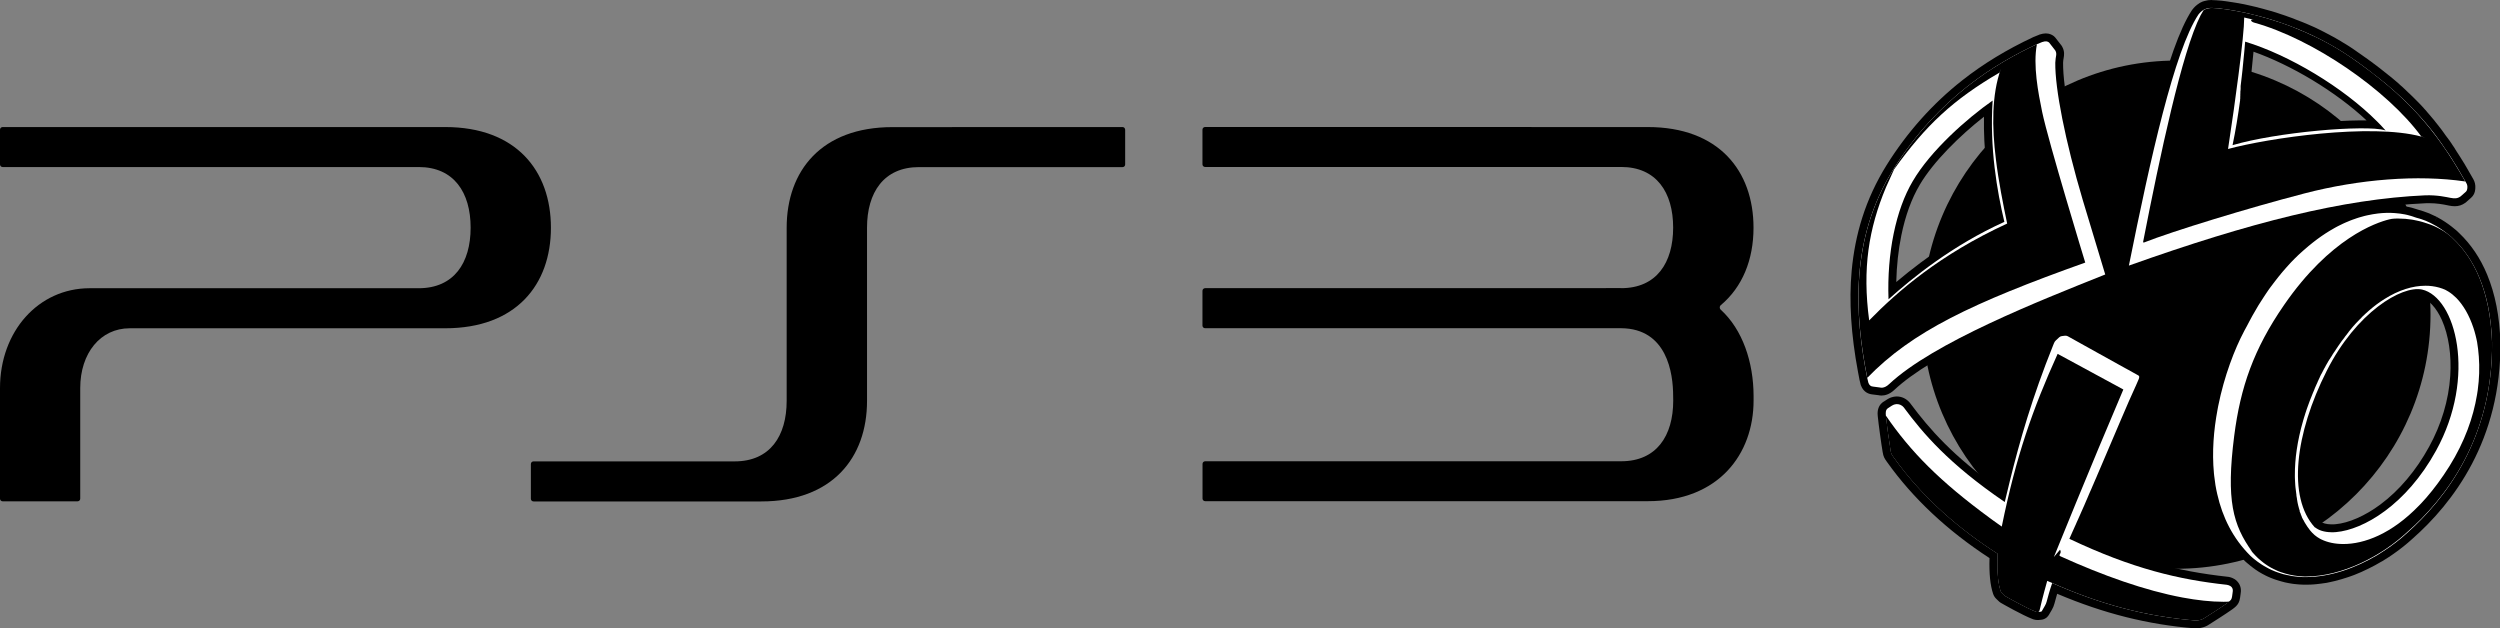 <?xml version="1.0" encoding="utf-8"?>
<!-- Generator: Adobe Illustrator 26.5.0, SVG Export Plug-In . SVG Version: 6.00 Build 0)  -->
<svg version="1.1" xmlns="http://www.w3.org/2000/svg" xmlns:xlink="http://www.w3.org/1999/xlink" x="0px" y="0px"
	 viewBox="0 0 3839 965" style="enable-background:new 0 0 3839 965;" xml:space="preserve">
<rect x="0" y="0" width="3839" height="965" fill="#808080" stroke="none"/>
<style type="text/css">
	.st0{fill:#FFFFFF;}
	.st1{fill-rule:evenodd;clip-rule:evenodd;}
	.st2{fill-rule:evenodd;clip-rule:evenodd;fill:#FFFFFF;}
</style>
<g id="Layer_1">
</g>
<g id="Layer_2">
	<g>
		<g>
			<g>
				<g>
					<path class="st1" d="M3269.4,414c-1.4,0-2.9-0.5-4-1.5c-1.7-1.4-2.4-3.6-2-5.8c33.7-167.9,70.1-331,107.6-387.7
						c0.1-0.1,0.1-0.2,0.2-0.3c2.6-3.5,5.7-6.3,9.1-8.3c0.1-0.1,0.2-0.1,0.2-0.2c0.4-0.3,0.8-0.5,1.2-0.6c0.2-0.1,0.3-0.2,0.5-0.3
						c0.2-0.1,0.4-0.2,0.6-0.3c0.2-0.1,0.4-0.2,0.6-0.3c0.2-0.1,0.4-0.2,0.7-0.3l0.4-0.1l2.4,5.6l-2.3-5.6c0.2-0.1,0.5-0.2,0.7-0.3
						c0.3-0.1,0.7-0.2,1-0.3l0.4-0.1c0.2-0.1,0.6-0.2,0.9-0.3c0,0,0.1,0,0.1,0c2.7-0.8,5.5-1.1,8.5-1.1c0.3,0,1.4,0,1.4,0
						c0,0,0.1,0,0.2,0c0.6,0,1.1,0.1,1.7,0.1l0.5,0c0.6,0,1.3,0.1,1.9,0.1l2.6,0.2c0.7,0.1,1.4,0.1,2.2,0.2l0.5,0
						c0.7,0.1,1.4,0.1,2.1,0.2l0.3,0c0.8,0.1,1.6,0.2,2.4,0.3l0.6,0.1c0.9,0.1,1.7,0.2,2.6,0.3c0,0,0.1,0,0.1,0
						c0.9,0.1,1.7,0.2,2.6,0.3l0.6,0.1c0.9,0.1,1.8,0.3,2.7,0.4l3.9,0.6c0.9,0.1,1.9,0.3,2.8,0.5c0,0,2.4,0.4,3.2,0.5l5.1,0.9
						c0,0,2.8,0.5,3.6,0.7l1.7,0.3c0.9,0.2,1.7,0.3,2.6,0.5l1.7,0.4c0.9,0.2,4.4,0.9,4.4,0.9c1,0.2,2,0.4,3,0.7l1.5,0.3
						c1.5,0.3,3,0.7,4.5,1.1c0,0,0.1,0,0.1,0c1.6,0.4,3.1,0.8,4.7,1.1l1.6,0.4c1.1,0.3,2.1,0.5,3.2,0.8l1.9,0.5c1,0.3,2,0.5,3,0.8
						c0.7,0.2,1.3,0.4,2,0.6c1,0.3,2,0.6,3,0.8l2,0.6c1,0.3,2.1,0.6,3.1,0.9l2,0.6c1.2,0.3,2.3,0.7,3.5,1.1l1.7,0.5
						c1.7,0.5,3.5,1.1,5.2,1.6l0.8,0.3c1.5,0.5,3,1,4.5,1.5l1.9,0.6c1.1,0.4,2.3,0.8,3.4,1.2c0.5,0.2,2.2,0.8,2.2,0.8
						c1.1,0.4,2.2,0.8,3.3,1.2c0.8,0.3,1.5,0.5,2.3,0.8c1.1,0.4,2.1,0.8,3.2,1.2l3.4,1.3c1.2,0.4,2.4,0.9,3.6,1.4
						c0,0,0.5,0.2,0.5,0.2c1.7,0.7,3.4,1.4,5.2,2.1l1.6,0.7c1.3,0.5,2.6,1.1,3.9,1.6l1.7,0.7c1.4,0.6,2.9,1.2,4.3,1.9l1.1,0.5
						c1.8,0.8,3.6,1.6,5.4,2.4l1.5,0.7c1.3,0.6,2.7,1.2,4,1.9l1.8,0.9c1.3,0.6,2.7,1.3,4,1.9l2,1c1.4,0.7,2.8,1.4,4.1,2.1l0.5,0.2
						c0.9,0.5,1.9,1,2.8,1.5l1.3,0.7c0.7,0.3,1.3,0.7,2,1c0.9,0.5,1.7,0.9,2.6,1.4l1.6,0.9c0.6,0.3,1.3,0.7,1.9,1
						c0.9,0.5,1.8,1,2.7,1.5l1.6,0.9c0.6,0.3,1.2,0.7,1.8,1c0.9,0.5,1.8,1.1,2.7,1.6l1.6,1c0.6,0.3,1.2,0.7,1.8,1
						c0.9,0.5,1.8,1.1,2.7,1.7l1.7,1c0.6,0.3,1.1,0.7,1.7,1c0.9,0.6,1.9,1.2,2.8,1.7l1.8,1.1c0.5,0.3,1,0.6,1.5,1
						c1.1,0.7,2.3,1.5,3.4,2.2l1.4,0.9c0.4,0.3,0.8,0.5,1.2,0.8c1.9,1.3,3.9,2.6,5.8,3.9c0,0,3,2.1,4.1,2.9l3.9,2.7l3.8,2.7l3.7,2.7
						l3.7,2.7l3.6,2.7l3.6,2.7l3.5,2.7l3.5,2.7l3.4,2.7l3.4,2.7l3.3,2.7l3.3,2.7l3.3,2.7c0.6,0.5,3.2,2.6,3.2,2.6
						c0.6,0.5,2,1.7,2,1.7l1.1,1l3.1,2.7c0.6,0.5,2.5,2.1,2.5,2.1l0.6,0.5c0.7,0.6,3,2.7,3,2.7l3,2.7c0.7,0.6,1.3,1.2,2,1.8l1,0.9
						c0.7,0.6,2.9,2.7,2.9,2.7c0.7,0.6,2.9,2.7,2.9,2.7c0.7,0.6,2.4,2.3,2.4,2.3s1.8,1.7,2.4,2.3l0.8,0.8c0.7,0.6,1.3,1.3,2,1.9
						l0.8,0.8c0.6,0.6,1.3,1.3,2,1.9l0.8,0.8c0.7,0.7,2.7,2.8,2.7,2.8c0.7,0.7,2.7,2.8,2.7,2.8c0.7,0.7,1.3,1.4,1.9,2l0.7,0.8
						c0.6,0.7,2.4,2.5,2.4,2.5l2.9,3.1c0.6,0.7,2.6,2.8,2.6,2.8c0.6,0.7,1.3,1.4,1.9,2.2l0.6,0.7c0.7,0.7,2.6,2.9,2.6,2.9
						c0.6,0.7,1.3,1.5,1.9,2.2l0.6,0.7c0.7,0.8,2.3,2.7,2.3,2.7l0.2,0.3c0.6,0.8,1.3,1.5,1.9,2.3l0.5,0.7c0.6,0.8,1.3,1.6,1.9,2.3
						l0.5,0.7c0.6,0.8,1.3,1.6,1.9,2.4l0.5,0.6c0.7,0.8,1.3,1.6,2,2.5l0.5,0.6c0.7,0.8,1.3,1.6,1.9,2.5l0.5,0.6
						c0.6,0.8,1.3,1.6,1.9,2.5l0.4,0.6c0.6,0.8,1.3,1.7,1.9,2.5c0,0,1.7,2.3,2.3,3.1l0.4,0.6c0.6,0.9,1.3,1.7,1.9,2.6l0.4,0.5
						c0.6,0.9,1.3,1.8,1.9,2.7l2.7,3.7c0.6,0.9,1.3,1.8,1.9,2.8l0.3,0.5c0.7,0.9,1.3,1.9,2,2.9l0.3,0.4c0.7,1,1.3,1.9,2,2.9l0.3,0.4
						c0.7,1,1.3,2,2,3l0.3,0.4c0.7,1,1.3,2,2,3l0.2,0.3c0.7,1,1.4,2.1,2,3.1l0.2,0.3c0.7,1.1,1.4,2.1,2,3.2l0.2,0.3
						c0.7,1.1,1.4,2.2,2.1,3.3l0.1,0.2c0.7,1.1,1.4,2.2,2.1,3.4l0.1,0.2c0.7,1.2,1.4,2.3,2.1,3.5c0,0,0.1,0.1,0.1,0.1
						c0.7,1.2,1.5,2.4,2.2,3.6c0.8,1.3,1.5,2.5,2.2,3.7c0,0,0,0,0,0.1c3.5,5.8,7,12,10.5,18.2c0.8,1.4,1.3,2.8,1.7,4.4
						c0.4,1.8,0.6,3.7,0.4,5.6l-0.2,2.2c-0.3,3.3-1.8,6.3-4.3,8.5l-7.8,6.9c-0.2,0.1-0.3,0.3-0.5,0.4c-4,2.8-8,4.2-12.7,4.2
						c-2.7,0-5.3-0.4-7.8-0.9c-0.8-0.1-1.7-0.3-2.8-0.5c-6-1.2-16.1-3.2-29.3-3.2c-1.7,0-3.4,0-5.1,0.1
						c-119.6,5.4-259.4,38.5-453.1,107.6C3270.7,413.9,3270,414,3269.4,414z M3445.8,154.9c-3,22-6.2,41.9-9.6,59.4
						c31.4-8.2,76-15.5,122.2-19.8c23.3-2.2,45.4-3.4,64-3.6c1.8,0,3.6,0,5.3,0c8.2,0,15.5,0.2,22,0.6c-0.4-0.4-0.8-0.8-1.2-1.2
						c-48.9-49.2-127.4-97.5-193.3-119.2c-0.7,7.7-1.8,20.6-3.6,36.6c-0.4,3.2-0.7,6.5-1.1,9.9c-0.5,4.6-1.1,9.5-1.7,14.5
						c0,0,0,0,0,0c0,0.1,0,0.3,0,0.4c0,0.1,0,0.3,0,0.4c0,0.1-0.1,0.5-0.1,0.6c0,0.1,0,0.3,0,0.4c0,0.1,0,0.3,0,0.4
						c0,0.1-0.1,0.5-0.1,0.6c0,0.1,0,0.2,0,0.4c0,0.1,0,0.3,0,0.4c0,0.1,0,0.3,0,0.4c0,0.1-0.1,0.5-0.1,0.6c0,0.1,0,0.3,0,0.4
						c0,0.2-0.1,0.5-0.1,0.7c0,0.1-0.1,0.8-0.1,0.9c0,0.1,0,0.3-0.1,0.5c0,0.2-0.1,0.4-0.1,0.6l-0.2,1.5c0,0.2,0,0.3-0.1,0.4
						c0,0.1-0.1,0.5-0.1,0.6c0,0.2,0,0.3-0.1,0.5c0,0.1-0.1,0.5-0.1,0.6c0,0.1,0,0.3,0,0.4c0,0.1,0,0.2,0,0.3c0,0.2,0,0.4-0.1,0.6
						c0,0.1,0,0.2,0,0.3c0,0.1,0,0.3-0.1,0.4c0,0.1,0,0.1,0,0.2c0,0.2,0,0.4-0.1,0.6c0,0.1,0,0.3,0,0.4c0,0.1,0,0.2,0,0.3
						c0,0.2,0,0.3-0.1,0.5c0,0.1,0,0.1,0,0.2c0,0.2,0,0.3-0.1,0.5c0,0,0,0.1,0,0.1c0,0.2,0,0.5-0.1,0.7c0,0.1,0,0.3,0,0.4
						c0,0.2,0,0.4-0.1,0.6c0,0.1,0,0.2,0,0.4c0,0.2,0,0.4-0.1,0.6c0,0.1,0,0.1,0,0.2c0,0.3,0,0.5-0.1,0.7c0,0,0,0,0,0
						c0,0.2,0,0.3-0.1,0.5c0,0.1,0,0.2,0,0.3c0,0.3-0.1,0.5-0.1,0.8c0,0.2-0.1,0.4-0.1,0.5c0,0.1,0,0.2,0,0.2c0,0.1,0,0.2,0,0.3
						c0,0.1,0,0.3-0.1,0.4c0,0.1,0,0.1,0,0.2C3445.8,154.7,3445.8,154.8,3445.8,154.9z M3448.2,135.6"/>
					<path d="M3396,12.1c0.5,0,0.9,0,1.2,0c0,0,0,0,0,0c0,0,0.1,0,0.1,0c0.5,0,1.1,0.1,1.7,0.1c0.1,0,0.3,0,0.4,0
						c0.6,0,1.2,0.1,1.9,0.1c0.1,0,0.2,0,0.3,0c0.6,0,1.2,0.1,1.8,0.1c0.1,0,0.3,0,0.4,0c0.7,0.1,1.4,0.1,2.1,0.2c0.2,0,0.3,0,0.5,0
						c0.7,0.1,1.4,0.1,2.1,0.2c0.1,0,0.2,0,0.3,0c0.8,0.1,1.6,0.2,2.4,0.3c0.2,0,0.4,0,0.6,0.1c0.8,0.1,1.7,0.2,2.5,0.3
						c0,0,0.1,0,0.1,0c0.8,0.1,1.7,0.2,2.5,0.3c0.2,0,0.4,0.1,0.6,0.1c0.9,0.1,1.8,0.3,2.7,0.4c0.2,0,0.4,0.1,0.5,0.1
						c0.8,0.1,1.6,0.2,2.5,0.4c0.2,0,0.4,0.1,0.6,0.1c0.1,0,0.2,0,0.3,0c0.9,0.1,1.8,0.3,2.8,0.4c0.2,0,0.4,0.1,0.7,0.1
						c0.8,0.1,1.7,0.3,2.5,0.4c0.4,0.1,0.7,0.1,1.1,0.2c0.8,0.1,1.5,0.3,2.3,0.4c0.4,0.1,0.7,0.1,1.1,0.2c0.2,0,0.4,0.1,0.6,0.1
						c0.3,0.1,0.7,0.1,1.1,0.2c0.8,0.2,1.7,0.3,2.5,0.5c0.6,0.1,1.1,0.2,1.7,0.3c0.8,0.2,1.7,0.3,2.5,0.5c0.6,0.1,1.1,0.2,1.7,0.4
						c0.9,0.2,1.8,0.4,2.6,0.6c0.6,0.1,1.1,0.2,1.7,0.4c1,0.2,2,0.4,2.9,0.7c0.5,0.1,1,0.2,1.5,0.3c1.5,0.3,2.9,0.7,4.4,1
						c0.1,0,0.1,0,0.2,0c1.5,0.4,3,0.7,4.5,1.1c0.5,0.1,1,0.3,1.6,0.4c1.1,0.3,2.1,0.5,3.2,0.8c0.6,0.2,1.2,0.3,1.9,0.5
						c1,0.3,2,0.5,3,0.8c0.7,0.2,1.3,0.4,2,0.5c1,0.3,2,0.5,3,0.8c0.7,0.2,1.3,0.4,2,0.6c1,0.3,2.1,0.6,3.1,0.9
						c0.6,0.2,1.3,0.4,1.9,0.6c1.1,0.3,2.3,0.7,3.5,1c0.5,0.2,1.1,0.3,1.6,0.5c1.7,0.5,3.4,1.1,5.1,1.6c0.3,0.1,0.5,0.2,0.8,0.3
						c1.5,0.5,2.9,1,4.4,1.4c0.6,0.2,1.3,0.4,1.9,0.6c1.1,0.4,2.3,0.8,3.4,1.2c0.7,0.2,1.4,0.5,2.1,0.7c1.1,0.4,2.1,0.8,3.2,1.1
						c0.7,0.3,1.5,0.5,2.2,0.8c1.1,0.4,2.1,0.8,3.2,1.2c0.8,0.3,1.5,0.6,2.3,0.8c0.4,0.1,0.7,0.3,1.1,0.4c1.2,0.4,2.3,0.9,3.5,1.4
						c0.1,0,0.3,0.1,0.4,0.1c0,0,0,0,0.1,0c1.7,0.7,3.4,1.4,5.2,2.1c0.5,0.2,1.1,0.4,1.6,0.6c1.3,0.5,2.5,1,3.8,1.6
						c0.6,0.2,1.2,0.5,1.7,0.7c1.4,0.6,2.8,1.2,4.3,1.8c0.4,0.2,0.7,0.3,1.1,0.5c1.8,0.8,3.5,1.6,5.3,2.4c0.5,0.2,1,0.4,1.4,0.7
						c1.3,0.6,2.7,1.2,4,1.9c0.6,0.3,1.2,0.6,1.8,0.8c1.3,0.6,2.6,1.3,4,1.9c0.5,0.2,1,0.5,1.5,0.7c0.2,0.1,0.3,0.2,0.5,0.2
						c1.4,0.7,2.7,1.3,4.1,2c0.2,0.1,0.3,0.2,0.5,0.2c1.1,0.6,2.2,1.1,3.3,1.7c0.9,0.5,1.8,0.9,2.7,1.4c1.1,0.6,2.2,1.2,3.3,1.8
						c0.9,0.5,1.8,1,2.7,1.5c1.1,0.6,2.3,1.3,3.4,1.9c0.9,0.5,1.8,1,2.7,1.5c1.1,0.6,2.3,1.3,3.4,2c0.9,0.5,1.7,1,2.6,1.5
						c1.2,0.7,2.3,1.4,3.5,2.1c0.8,0.5,1.7,1,2.5,1.5c1.2,0.7,2.4,1.5,3.6,2.3c0.8,0.5,1.6,1,2.4,1.5c1.3,0.8,2.6,1.7,3.9,2.6
						c0.7,0.4,1.3,0.9,2,1.3c1.9,1.3,3.8,2.6,5.7,3.9c0.1,0,0.1,0.1,0.2,0.1c0.2,0.1,0.4,0.3,0.6,0.4c1.1,0.8,2.2,1.5,3.3,2.3
						c0.5,0.3,0.9,0.6,1.4,1c0.8,0.6,1.6,1.2,2.5,1.7c0.5,0.4,1,0.7,1.5,1.1c0.7,0.5,1.5,1.1,2.2,1.6c0.6,0.4,1.1,0.8,1.7,1.2
						c0.7,0.5,1.3,1,2,1.4c0.6,0.4,1.2,0.8,1.7,1.3c0.6,0.5,1.3,0.9,1.9,1.4c0.6,0.5,1.2,0.9,1.9,1.4c0.6,0.4,1.2,0.9,1.7,1.3
						c0.7,0.5,1.3,1,2,1.5c0.5,0.4,1.1,0.8,1.6,1.2c0.7,0.5,1.3,1,1.9,1.5c0.5,0.4,1,0.8,1.6,1.2c0.6,0.5,1.3,1,1.9,1.5
						c0.5,0.4,1,0.8,1.5,1.2c0.7,0.5,1.3,1,1.9,1.5c0.5,0.4,1,0.8,1.5,1.1c0.7,0.5,1.3,1,2,1.5c0.5,0.4,0.9,0.7,1.4,1.1
						c0.7,0.5,1.3,1.1,2,1.6c0.4,0.3,0.9,0.7,1.3,1c0.7,0.5,1.3,1.1,2,1.6c0.4,0.4,0.9,0.7,1.3,1.1c0.7,0.5,1.3,1.1,2,1.6
						c0.4,0.3,0.8,0.7,1.3,1c0.7,0.5,1.3,1.1,2,1.6c0.4,0.3,0.8,0.7,1.2,1c0.7,0.6,1.3,1.1,2,1.7c0.4,0.3,0.8,0.6,1.1,1
						c0.7,0.6,1.3,1.1,2,1.7c0.4,0.3,0.7,0.6,1.1,1c0.7,0.6,1.3,1.1,2,1.7c0.4,0.3,0.7,0.6,1.1,0.9c0.7,0.6,1.3,1.2,2,1.7
						c0.3,0.3,0.7,0.6,1,0.9c0.7,0.6,1.3,1.2,2,1.8c0.3,0.3,0.7,0.6,1,0.9c0.7,0.6,1.3,1.2,2,1.8c0.3,0.3,0.6,0.6,1,0.9
						c0.7,0.6,1.3,1.2,2,1.8c0.3,0.3,0.6,0.6,0.9,0.9c0.7,0.6,1.3,1.2,2,1.8c0.3,0.3,0.6,0.6,0.9,0.8c0.7,0.6,1.3,1.2,2,1.9
						c0.3,0.3,0.6,0.5,0.9,0.8c0.7,0.6,1.3,1.3,2,1.9c0.3,0.3,0.6,0.5,0.8,0.8c0.6,0.6,1.3,1.3,1.9,1.9c0.3,0.3,0.5,0.5,0.8,0.8
						c0.6,0.6,1.3,1.3,1.9,1.9c0.3,0.3,0.5,0.5,0.8,0.8c0.6,0.6,1.3,1.3,1.9,1.9c0.3,0.3,0.5,0.5,0.8,0.8c0.6,0.7,1.3,1.3,1.9,2
						c0.2,0.3,0.5,0.5,0.7,0.8c0.6,0.7,1.3,1.3,1.9,2c0.2,0.2,0.5,0.5,0.7,0.7c0.6,0.7,1.3,1.4,1.9,2c0.2,0.2,0.5,0.5,0.7,0.7
						c0.6,0.7,1.3,1.4,1.9,2.1c0.2,0.2,0.4,0.5,0.7,0.7c0.6,0.7,1.3,1.4,1.9,2.1c0.2,0.2,0.4,0.5,0.7,0.7c0.6,0.7,1.3,1.4,1.9,2.1
						c0.2,0.2,0.4,0.5,0.6,0.7c0.6,0.7,1.3,1.4,1.9,2.1c0.2,0.2,0.4,0.5,0.6,0.7c0.6,0.7,1.3,1.4,1.9,2.2c0.2,0.2,0.4,0.5,0.6,0.7
						c0.6,0.7,1.3,1.5,1.9,2.2c0.2,0.2,0.4,0.4,0.6,0.7c0.6,0.8,1.3,1.5,1.9,2.3c0.2,0.2,0.4,0.4,0.5,0.7c0.6,0.8,1.3,1.5,1.9,2.3
						c0.2,0.2,0.3,0.4,0.5,0.6c0.6,0.8,1.3,1.6,1.9,2.3c0.2,0.2,0.3,0.4,0.5,0.6c0.6,0.8,1.3,1.6,1.9,2.4c0.2,0.2,0.3,0.4,0.5,0.6
						c0.6,0.8,1.3,1.6,1.9,2.4c0.2,0.2,0.3,0.4,0.5,0.6c0.6,0.8,1.3,1.6,1.9,2.5c0.1,0.2,0.3,0.4,0.4,0.6c0.6,0.8,1.3,1.7,1.9,2.5
						c0.1,0.2,0.3,0.4,0.4,0.6c0.6,0.8,1.3,1.7,1.9,2.6c0.1,0.2,0.3,0.4,0.4,0.6c0.6,0.9,1.3,1.7,1.9,2.6c0.1,0.2,0.3,0.4,0.4,0.5
						c0.6,0.9,1.3,1.8,1.9,2.7c0.1,0.2,0.2,0.3,0.4,0.5c0.6,0.9,1.3,1.8,1.9,2.7c0.1,0.2,0.2,0.3,0.3,0.5c0.6,0.9,1.3,1.8,1.9,2.8
						c0.1,0.2,0.2,0.3,0.3,0.5c0.6,0.9,1.3,1.9,1.9,2.8c0.1,0.1,0.2,0.3,0.3,0.4c0.7,1,1.3,1.9,2,2.9c0.1,0.1,0.2,0.3,0.3,0.4
						c0.7,1,1.3,2,2,2.9c0.1,0.1,0.2,0.3,0.3,0.4c0.7,1,1.3,2,2,3c0.1,0.1,0.2,0.2,0.2,0.3c0.7,1,1.3,2.1,2,3.1
						c0.1,0.1,0.1,0.2,0.2,0.3c0.7,1.1,1.4,2.1,2,3.2c0.1,0.1,0.1,0.2,0.2,0.3c0.7,1.1,1.4,2.2,2,3.3c0,0.1,0.1,0.1,0.1,0.2
						c0.7,1.1,1.4,2.2,2.1,3.3c0,0.1,0.1,0.1,0.1,0.2c0.7,1.1,1.4,2.3,2.1,3.4c0,0,0.1,0.1,0.1,0.1c0.7,1.2,1.4,2.3,2.1,3.5
						c0,0,0,0,0,0.1c0.7,1.2,1.4,2.4,2.2,3.6c0,0,0,0,0,0c3.5,5.8,6.9,11.8,10.4,18c0.5,0.9,0.9,1.8,1.1,2.8
						c0.3,1.2,0.4,2.4,0.3,3.6l-0.2,2.2c-0.2,1.7-1,3.4-2.3,4.5l-7.8,6.9c-3.2,2.3-6.1,3-9.2,3c-2.1,0-4.2-0.3-6.6-0.8
						c-5.4-1-17.1-3.9-33.2-3.9c-1.7,0-3.5,0-5.3,0.1c-125.6,5.6-267.5,41.1-454.9,107.9c33.2-165.2,69.8-329.7,106.8-385.6
						c2.5-3.3,5.2-5.6,7.9-7.1c0,0,0,0,0-0.1c0.1-0.1,0.2-0.1,0.3-0.1c0.2-0.1,0.5-0.3,0.7-0.4c0.2-0.1,0.3-0.2,0.5-0.2
						c0.1-0.1,0.2-0.1,0.4-0.2c0.2-0.1,0.4-0.2,0.5-0.2c0.1,0,0.2-0.1,0.3-0.1c0.2-0.1,0.4-0.2,0.6-0.2c0.3-0.1,0.5-0.2,0.8-0.3
						c0.1,0,0.2,0,0.2-0.1c0.3-0.1,0.5-0.2,0.8-0.2c0,0,0,0,0,0C3392,12.2,3394.4,12.1,3396,12.1 M3428.2,222.9L3428.2,222.9
						c33.3-9.9,83.7-17.9,130.7-22.3c22.8-2.1,44.7-3.4,63.5-3.6c1.8,0,3.5,0,5.3,0c15.5,0,28.5,0.8,37.7,2.5
						c-2.4-2.7-4.8-5.3-7.3-8c-1.7-1.8-3.5-3.6-5.3-5.4c-52.7-53.1-135.6-102.5-203.1-123v0c0,0,0,0,0,0c0,0,0,0.2,0,0.4
						c-0.2,2.8-1.6,19.9-4.1,43.6c-0.4,3.2-0.7,6.5-1.1,9.8c-0.5,4.6-1.1,9.5-1.7,14.4c0,0.1,0,0.1,0,0.2c0,0.1,0,0.2,0,0.3
						c0,0.1,0,0.2,0,0.3c0,0,0,0,0,0.1c0,0,0,0.1,0,0.1c0,0,0,0.1,0,0.1c0,0,0,0.1,0,0.1c0,0,0,0.1,0,0.1c0,0,0,0.1,0,0.1
						c0,0,0,0.1,0,0.1v0c0,0.1,0,0.2,0,0.3c0,0.1,0,0.2,0,0.3c0,0.1,0,0.2,0,0.3v0c0,0.1,0,0.2,0,0.3c0,0.1,0,0.3,0,0.4
						c0,0.1,0,0.2,0,0.3c0,0.1,0,0.2,0,0.3c0,0.1,0,0.2,0,0.3c0,0,0,0,0,0c0,0.1,0,0.2,0,0.4c0,0.1,0,0.2,0,0.3c0,0,0,0,0,0
						c0,0.1,0,0.2-0.1,0.4c0,0.1,0,0.2,0,0.3c0,0.1,0,0.2,0,0.3c0,0.1,0,0.2,0,0.3c0,0,0,0,0,0c0,0.1,0,0.2,0,0.4
						c0,0.1,0,0.2-0.1,0.3c-0.1,0.6-0.1,1.2-0.2,1.8c0,0,0,0,0,0c0,0,0,0,0,0c0,0.1,0,0.2,0,0.2c0,0,0,0,0,0.1c0,0.1,0,0.2,0,0.3
						c0,0.1,0,0.2,0,0.3c0,0.1,0,0.2,0,0.5c0,0.1,0,0.2,0,0.3v0c0,0.1,0,0.2,0,0.3c0,0.1,0,0.2,0,0.3c0,0.1,0,0.2,0,0.3
						c0,0.1,0,0.2,0,0.4c0,0.1,0,0.2-0.1,0.4c0,0.1,0,0.2,0,0.3v0c0,0.1,0,0.2,0,0.3c0,0.1,0,0.2,0,0.3c0,0.1,0,0.2,0,0.4
						c0,0.1,0,0.2,0,0.3c0,0.1,0,0.2,0,0.3c0,0.1,0,0.2,0,0.4c0,0.1,0,0.2,0,0.3c0,0.1,0,0.2,0,0.4c0,0,0,0,0,0c0,0.1,0,0.2,0,0.3
						c0,0.2,0,0.3,0,0.4c0,0.1,0,0.2-0.1,0.3c0,0.1,0,0.2,0,0.3c0,0.1,0,0.2,0,0.3l0,0.1c0,0.1,0,0.2,0,0.3c0,0.1,0,0.2,0,0.3
						c0,0.1,0,0.2,0,0.3c0,0.1,0,0.2,0,0.3c0,0.1,0,0.2,0,0.3v0c0,0.2,0,0.3,0,0.4c0,0.1,0,0.2,0,0.4c0,0.1,0,0.2,0,0.3c0,0,0,0,0,0
						c0,0.1,0,0.2,0,0.3c0,0,0,0-0.1,0c0,0,0,0,0,0c0,0.1,0,0.2,0,0.3c0,0.1,0,0.2-0.1,0.4c0,0.1,0,0.2,0,0.4c0,0.1,0,0.2,0,0.3
						c0,0.1,0,0.2,0,0.3c0,0.1,0,0.2,0,0.3c0,0.2,0,0.2,0,0.4c0,0,0,0,0,0C3436.7,177,3432.8,201.3,3428.2,222.9 M3396,0
						c-3.6,0-6.9,0.4-10.2,1.4c0,0-0.1,0-0.1,0c-0.4,0.1-0.8,0.2-1.1,0.3l-0.3,0.1c0,0,0,0-0.1,0c-0.4,0.1-0.8,0.3-1.2,0.4
						c-0.3,0.1-0.5,0.2-0.8,0.3l-0.1,0c-0.2,0.1-0.3,0.1-0.5,0.2c0,0,0,0,0,0c-0.3,0.1-0.6,0.2-0.8,0.4c-0.2,0.1-0.4,0.2-0.5,0.3
						c0,0-0.1,0-0.1,0c-0.2,0.1-0.5,0.2-0.7,0.3c-0.1,0.1-0.3,0.1-0.4,0.2c-0.7,0.3-1.3,0.7-1.9,1.1c-0.1,0.1-0.1,0.1-0.2,0.2
						c-3.9,2.4-7.5,5.7-10.5,9.7c-0.2,0.2-0.3,0.4-0.5,0.6c-38.1,57.6-74.7,221.4-108.5,389.9c-0.9,4.3,0.7,8.7,4,11.6
						c2.2,1.9,5.1,3,7.9,3c1.4,0,2.7-0.2,4.1-0.7c96.3-34.3,177.8-59.3,249.4-76.5c74.5-17.9,140.5-27.9,201.9-30.7
						c1.6-0.1,3.2-0.1,4.8-0.1c12.6,0,22.3,1.9,28.1,3.1c1.1,0.2,2,0.4,2.9,0.6c2.7,0.5,5.7,1,8.9,1c5.9,0,11.3-1.7,16.3-5.3
						c0.3-0.2,0.7-0.5,1-0.8l7.8-6.9c3.7-3.2,5.9-7.7,6.3-12.5l0.2-2.2c0.2-2.5,0-5.1-0.6-7.6c-0.5-2.1-1.3-4-2.3-5.9
						c-3.5-6.2-7-12.4-10.5-18.3c0,0,0,0,0,0h0c-0.7-1.2-1.5-2.5-2.2-3.7c0,0,0,0,0,0c0,0,0,0,0-0.1c-0.7-1.2-1.4-2.4-2.2-3.6
						l-0.1-0.1c-0.7-1.2-1.4-2.3-2.1-3.5l-0.1-0.1l-0.1-0.1c-0.7-1.1-1.4-2.3-2.1-3.4c0,0,0,0,0,0l-0.1-0.1l0-0.1
						c-0.7-1.1-1.4-2.2-2.1-3.3l-0.2-0.3c-0.7-1.1-1.4-2.2-2.1-3.3l-0.1-0.2l-0.1-0.1c-0.7-1.1-1.4-2.1-2.1-3.2l-0.2-0.4
						c-0.7-1-1.3-2.1-2-3.1l0-0.1l-0.2-0.4c-0.6-1-1.3-2-2-3l-0.2-0.3l-0.1-0.1c-0.7-1-1.3-2-2-3l-0.1-0.2l-0.1-0.2
						c-0.7-1-1.3-1.9-2-2.9l-0.2-0.3l-0.1-0.2c-0.7-1-1.3-1.9-2-2.8l-0.4-0.5c-0.7-0.9-1.3-1.9-2-2.8l-0.2-0.2l-0.2-0.2
						c-0.7-0.9-1.3-1.8-2-2.7l-0.3-0.4l-0.1-0.1c-0.6-0.9-1.3-1.8-1.9-2.7l-0.4-0.6c-0.6-0.9-1.3-1.7-1.9-2.6l-0.4-0.6
						c-0.6-0.9-1.3-1.7-1.9-2.6l-0.5-0.6c-0.6-0.8-1.3-1.7-1.9-2.5l-0.2-0.2l-0.3-0.4c-0.6-0.8-1.3-1.6-1.9-2.5l-0.4-0.5l-0.1-0.1
						c-0.6-0.8-1.3-1.6-1.9-2.4l-0.5-0.6c-0.6-0.8-1.3-1.6-1.9-2.4l-0.3-0.4l-0.2-0.3c-0.6-0.8-1.3-1.6-1.9-2.4l-0.4-0.4l-0.2-0.2
						c-0.7-0.8-1.3-1.6-1.9-2.3l-0.5-0.6l-0.1-0.1c-0.6-0.8-1.3-1.5-1.9-2.3l-0.4-0.5l-0.2-0.2c-0.6-0.7-1.3-1.5-1.9-2.2l-0.5-0.6
						l-0.1-0.1c-0.6-0.7-1.3-1.5-1.9-2.2l-0.4-0.5l-0.2-0.3c-0.6-0.7-1.3-1.5-1.9-2.2l-0.6-0.6l-0.1-0.1c-0.6-0.7-1.3-1.4-1.9-2.1
						l-0.4-0.5l-0.2-0.3c-0.7-0.7-1.3-1.4-2-2.1l-0.6-0.6l-0.1-0.2c-0.7-0.7-1.3-1.4-2-2.1l-0.5-0.5l-0.3-0.3
						c-0.7-0.7-1.3-1.4-2-2.1l-0.5-0.5l-0.3-0.3c-0.7-0.7-1.3-1.4-2-2l-0.8-0.8c-0.6-0.7-1.3-1.3-2-2l-0.6-0.6l-0.2-0.2
						c-0.7-0.7-1.3-1.3-2-2l-0.5-0.5l-0.3-0.3c-0.7-0.7-1.3-1.3-2-1.9l-0.6-0.6l-0.3-0.3c-0.7-0.6-1.3-1.3-2-1.9l-0.5-0.5l-0.4-0.3
						c-0.7-0.6-1.3-1.3-2-1.9l-0.6-0.6l-0.3-0.3c-0.7-0.6-1.3-1.2-2-1.9l-0.6-0.6l-0.3-0.3c-0.7-0.6-1.3-1.2-2-1.8l-0.6-0.6
						l-0.3-0.3l-0.2-0.2c-0.6-0.6-1.2-1.1-1.9-1.7l-0.9-0.8l-0.2-0.1c-0.7-0.6-1.3-1.2-2-1.8l-0.6-0.6l-0.4-0.4
						c-0.7-0.6-1.3-1.2-2-1.8l-0.7-0.6l-0.4-0.3l-0.1-0.1c-0.6-0.5-1.3-1.1-1.9-1.6l-0.8-0.7l-0.4-0.3l-0.3-0.3
						c-0.6-0.5-1.1-1-1.7-1.4l-0.7-0.6l-0.4-0.3l-0.2-0.2c-0.6-0.5-1.2-1-1.8-1.5l-0.8-0.7l-0.4-0.3l-0.3-0.2
						c-0.6-0.5-1.2-1-1.7-1.4l-0.9-0.7l-0.4-0.3l-0.3-0.2c-0.6-0.5-1.2-0.9-1.7-1.4l-1-0.8l-0.4-0.3l-0.3-0.3
						c-0.6-0.4-1.1-0.9-1.7-1.3l-0.8-0.6l-0.5-0.4l-0.3-0.3c-0.6-0.4-1.1-0.9-1.7-1.3l-0.9-0.7l-0.5-0.4l-0.5-0.4
						c-0.5-0.4-1-0.8-1.5-1.2l-1-0.8l-0.5-0.4l-0.5-0.4c-0.5-0.4-1-0.8-1.5-1.1c-0.4-0.3-0.8-0.6-1.1-0.9l-0.4-0.3l-0.5-0.4
						c-0.5-0.4-1-0.8-1.5-1.1c-0.4-0.3-0.7-0.6-1.1-0.8l-0.5-0.4l-0.5-0.4c-0.5-0.4-1-0.7-1.5-1.1l-1-0.7l-0.6-0.5l-0.6-0.5
						c-0.5-0.3-0.9-0.7-1.4-1c-0.4-0.3-0.8-0.6-1.2-0.9l-0.6-0.4l-0.6-0.4c-0.4-0.3-0.8-0.6-1.3-0.9c-0.4-0.3-0.9-0.6-1.3-1
						l-0.6-0.5l-0.6-0.4l-1.2-0.9c-0.5-0.4-1-0.7-1.6-1.1l-0.5-0.3l-0.6-0.4c-0.4-0.3-0.8-0.6-1.1-0.8c-0.6-0.4-1.1-0.8-1.7-1.2
						l-0.6-0.4l-0.5-0.4l-1-0.7c-0.7-0.5-1.5-1.1-2.3-1.6l-0.2-0.2l-0.5-0.3l-0.9-0.6c-1.1-0.8-2.2-1.6-3.3-2.3l-0.2-0.1l-0.4-0.3
						c-0.1,0-0.2-0.1-0.2-0.2c-2-1.4-3.9-2.7-5.8-4c-0.4-0.3-0.9-0.6-1.3-0.9c-0.3-0.2-0.5-0.3-0.8-0.5l-0.6-0.4
						c-1.2-0.8-2.3-1.5-3.5-2.3c-0.5-0.3-1.1-0.7-1.6-1l-0.8-0.5l-0.8-0.5c-1-0.6-1.9-1.2-2.9-1.8c-0.6-0.4-1.1-0.7-1.7-1l-0.9-0.5
						l-0.8-0.5c-0.9-0.6-1.8-1.1-2.7-1.7c-0.6-0.4-1.2-0.7-1.8-1.1l-0.9-0.5l-0.7-0.4c-0.9-0.5-1.8-1.1-2.8-1.6
						c-0.6-0.4-1.3-0.7-1.9-1.1l-0.8-0.5l-0.7-0.4c-0.9-0.5-1.8-1-2.8-1.5c-0.6-0.4-1.3-0.7-1.9-1l-0.8-0.4l-0.7-0.4
						c-0.9-0.5-1.8-1-2.7-1.5c-0.7-0.3-1.3-0.7-2-1l-0.8-0.4l-0.7-0.4c-0.9-0.5-1.8-0.9-2.7-1.4l-0.1-0.1l-0.4-0.2
						c-1.4-0.7-2.8-1.4-4.2-2.1l-0.3-0.2l-0.2-0.1c-0.3-0.2-0.7-0.3-1-0.5l-0.6-0.3c-1.4-0.7-2.7-1.3-4.1-2
						c-0.6-0.3-1.2-0.6-1.8-0.9c-1.4-0.6-2.7-1.3-4.1-1.9l-0.5-0.2c-0.3-0.1-0.6-0.3-0.9-0.4c-1.9-0.9-3.7-1.7-5.5-2.4l-0.7-0.3
						l-0.4-0.2c-1.5-0.6-2.9-1.3-4.4-1.9c-0.6-0.3-1.2-0.5-1.8-0.7c-1.3-0.5-2.6-1.1-3.9-1.6l-0.5-0.2c-0.4-0.1-0.7-0.3-1.1-0.4
						c-1.8-0.7-3.5-1.4-5.3-2.1c0,0-0.1,0-0.1,0l-0.2-0.1l-0.1,0c-1.2-0.5-2.4-0.9-3.6-1.4c-0.2-0.1-0.5-0.2-0.7-0.3l-0.4-0.2
						c-0.8-0.3-1.5-0.6-2.3-0.9c-1.1-0.4-2.2-0.8-3.3-1.2c-0.8-0.3-1.5-0.6-2.3-0.8c-1.1-0.4-2.2-0.8-3.3-1.2l-0.5-0.2
						c-0.6-0.2-1.2-0.4-1.7-0.6c-1.2-0.4-2.3-0.8-3.5-1.2l-0.6-0.2c-0.4-0.1-0.9-0.3-1.3-0.4c-1.5-0.5-3-1-4.5-1.5l-0.3-0.1
						l-0.5-0.2c-1.8-0.6-3.5-1.1-5.2-1.7c-0.4-0.1-0.7-0.2-1.1-0.3l-0.6-0.2c-1.2-0.4-2.4-0.7-3.5-1.1c-0.5-0.1-1-0.3-1.5-0.4
						l-0.5-0.1c-1.1-0.3-2.1-0.6-3.2-0.9c-0.7-0.2-1.4-0.4-2.1-0.6c-1-0.3-2-0.6-3-0.8c-0.7-0.2-1.4-0.4-2-0.6c-1-0.3-2-0.5-3-0.8
						l-0.5-0.1c-0.5-0.1-1-0.3-1.4-0.4c-1.1-0.3-2.2-0.6-3.2-0.8l-0.6-0.2c-0.3-0.1-0.7-0.2-1-0.3c-1.6-0.4-3.1-0.8-4.6-1.1
						c0,0-0.1,0-0.1,0l-0.1,0c-1.5-0.4-3-0.7-4.5-1.1l-1-0.2l-0.5-0.1c-1-0.2-2-0.5-3-0.7c-0.5-0.1-1-0.2-1.5-0.3l-0.3-0.1
						c-0.9-0.2-1.8-0.4-2.7-0.6c-0.6-0.1-1.2-0.2-1.8-0.4c-0.9-0.2-1.7-0.4-2.6-0.5c-0.6-0.1-1.1-0.2-1.7-0.3
						c-0.9-0.2-1.7-0.3-2.6-0.5l-0.5-0.1l-0.6-0.1l-0.4-0.1l-0.2,0l-0.8-0.2l-0.3,0c-0.8-0.1-1.6-0.3-2.4-0.4l-0.1,0l-1-0.2
						c-0.9-0.2-1.7-0.3-2.6-0.4l-0.3,0l-0.4-0.1c-1-0.2-1.9-0.3-2.9-0.5l-0.2,0l-0.1,0l-0.6-0.1l-0.1,0c-0.8-0.1-1.7-0.3-2.5-0.4
						l-0.2,0l-0.4-0.1c-0.9-0.1-1.9-0.3-2.8-0.4l-0.5-0.1l-0.2,0c-0.9-0.1-1.8-0.2-2.6-0.4c0,0,0,0-0.1,0l-0.1,0
						c-0.9-0.1-1.8-0.2-2.6-0.3l-0.1,0l-0.5-0.1c-0.9-0.1-1.7-0.2-2.5-0.3l-0.2,0l-0.1,0c-0.7-0.1-1.5-0.2-2.2-0.2l-0.2,0l-0.3,0
						c-0.7-0.1-1.5-0.1-2.2-0.2l-0.4,0l-0.1,0c-0.6-0.1-1.3-0.1-1.9-0.2l-0.1,0l-0.3,0c-0.7,0-1.3-0.1-2-0.1l-0.5,0
						c-0.6,0-1.2-0.1-1.8-0.1l-0.1,0c-0.2,0-0.4,0-0.6,0c0,0,0,0,0,0l-0.3,0C3396.6,0,3396.3,0,3396,0L3396,0z M3454.8,132.8
						c0.6-4.8,1.1-9.6,1.7-14.4c0.4-3.4,0.8-6.7,1.1-9.9c0,0,0,0,0-0.1c1.2-11.5,2.2-21.4,2.9-29c28.5,10.1,59.9,25.2,90,43.3
						c31.6,19.1,60.3,40.4,83.6,62.2c-2.1,0-4.2,0-6.4,0c-1.8,0-3.6,0-5.4,0c-18.8,0.2-41.1,1.4-64.5,3.6
						c-42.1,3.9-83,10.3-113.9,17.6c2.8-15.3,5.5-32.2,7.9-50.4c0-0.2,0-0.3,0.1-0.5c0-0.2,0-0.3,0.1-0.5c0,0,0-0.1,0-0.1
						c0-0.2,0.1-0.3,0.1-0.5c0.1-0.4,0.1-0.8,0.2-1.2c0-0.1,0-0.2,0-0.3c0-0.2,0-0.4,0.1-0.5c0-0.2,0.1-0.4,0.1-0.7
						c0-0.2,0.1-0.4,0.1-0.6c0-0.1,0-0.2,0-0.3c0-0.3,0.1-0.5,0.1-0.8c0-0.1,0-0.1,0-0.2c0-0.3,0.1-0.6,0.1-0.9
						c0-0.2,0.1-0.5,0.1-0.7c0-0.2,0-0.4,0.1-0.6c0-0.1,0-0.1,0-0.2c0-0.1,0-0.2,0-0.3c0-0.3,0.1-0.5,0.1-0.8c0-0.2,0-0.3,0.1-0.5
						c0-0.1,0-0.1,0-0.2c0.1-0.3,0.1-0.6,0.1-0.9c0-0.1,0-0.1,0-0.2c0-0.2,0-0.3,0.1-0.5c0-0.1,0-0.1,0-0.2c0-0.2,0-0.3,0.1-0.5
						c0-0.1,0-0.3,0-0.4c0-0.1,0-0.2,0-0.3c0-0.1,0-0.1,0-0.2c0-0.2,0-0.3,0.1-0.5c0,0,0-0.1,0-0.1l0.1-1.1c0-0.2,0.1-0.5,0.1-0.7
						c0-0.2,0.1-0.5,0.1-0.7c0-0.1,0-0.3,0.1-0.4c0,0,0-0.1,0-0.1c0.1-0.3,0.1-0.7,0.1-1c0-0.1,0-0.3,0-0.4c0-0.1,0-0.2,0-0.3
						c0-0.1,0-0.1,0-0.2c0-0.1,0-0.3,0.1-0.4c0-0.1,0-0.3,0-0.4c0-0.1,0-0.2,0-0.3c0-0.1,0-0.3,0-0.4c0-0.1,0-0.1,0-0.2
						c0-0.1,0-0.3,0.1-0.4c0-0.2,0-0.3,0.1-0.5c0-0.2,0.1-0.5,0.1-0.7c0-0.1,0-0.1,0-0.2C3454.7,133.1,3454.7,132.9,3454.8,132.8
						L3454.8,132.8z"/>
				</g>
				<g>
					<path class="st1" d="M3539.2,891.9c-0.5,0-1.1,0-1.6,0l-0.2,0c-0.6,0-1.2,0-1.8,0c-0.6,0-1.3,0-1.9-0.1c-0.7,0-1.5-0.1-2.2-0.1
						c-0.9,0-1.7-0.1-2.6-0.2c-0.7-0.1-1.3-0.1-2-0.2c-0.6-0.1-1.2-0.1-1.8-0.2c-0.7-0.1-1.4-0.2-2.1-0.2c-0.8-0.1-1.5-0.2-2.3-0.3
						c-0.8-0.1-1.6-0.2-2.4-0.3c-0.6-0.1-1.1-0.2-1.7-0.3c-0.7-0.1-1.5-0.2-2.2-0.4l-0.3-0.1c-0.4-0.1-0.8-0.1-1.1-0.2
						c-1.1-0.2-2.2-0.4-3.3-0.7c-0.4-0.1-0.8-0.2-1.2-0.3l-0.3-0.1c-0.8-0.2-1.5-0.4-2.3-0.5c0,0-1-0.3-1.4-0.4
						c-1.1-0.3-2.2-0.6-3.3-0.9c-0.3-0.1-1.3-0.4-1.3-0.4c-0.8-0.2-1.6-0.5-2.4-0.8c0,0-1-0.3-1.3-0.4c-1.1-0.4-2.2-0.8-3.4-1.2
						l-0.9-0.3c-0.9-0.3-1.8-0.7-2.7-1.1c-0.5-0.2-0.8-0.3-1.2-0.5c-1-0.4-2-0.8-3-1.3l-0.6-0.3c-1.1-0.5-2.2-1-3.2-1.5l-1.1-0.5
						c-1-0.5-1.9-1-2.8-1.5c0,0-0.5-0.3-0.7-0.4c-1.1-0.6-2.2-1.2-3.3-1.9l-0.9-0.5c-0.9-0.5-1.8-1.1-2.7-1.7l-0.8-0.5
						c-1.1-0.7-2.2-1.4-3.3-2.2l-0.7-0.5c-0.9-0.6-1.8-1.3-2.7-1.9l-0.8-0.6c-1.1-0.8-2.2-1.6-3.2-2.5l-0.4-0.4
						c-0.9-0.8-1.9-1.5-2.8-2.3l-0.8-0.7c-1.2-1.1-2.2-2-3.2-2.8c-0.1-0.1-0.1-0.1-0.2-0.2c-25.9-25.7-43.5-58.2-52.3-96.7
						c-0.1-0.2-0.1-0.3-0.1-0.5c-2.1-9.4-3.8-19.3-4.9-29.4l-0.1-1.1c-0.1-0.9-0.2-1.8-0.3-2.7c-2.9-30.7-1-64.1,5.6-99.3
						c0.3-1.8,0.7-3.7,1.1-5.5c11.8-59,32.2-101.3,40.4-116.8l1.1-2c0.4-0.7,1.2-2.2,1.2-2.2l0.9-1.6c0.3-0.6,0.7-1.2,1-1.7
						c0.5-1,1-1.9,1.5-2.9l1.1-2c0.3-0.6,0.6-1.1,0.9-1.7c0.4-0.8,0.9-1.7,1.4-2.5l1.1-2.1c0.4-0.7,0.7-1.3,1.1-2
						c0.4-0.8,0.8-1.5,1.3-2.3l1.2-2.1c0.4-0.7,0.8-1.4,1.2-2.1c0.4-0.7,0.8-1.5,1.3-2.2l1.2-2c0.4-0.7,0.8-1.4,1.3-2.2
						c0.4-0.7,0.9-1.5,1.3-2.2l1.2-1.9c0.4-0.7,0.8-1.4,1.3-2.1c0.4-0.7,0.8-1.4,1.3-2.1l1.2-1.9c0.4-0.7,0.9-1.4,1.3-2.1
						c0.4-0.7,0.9-1.4,1.3-2l1.2-1.8c0.4-0.7,0.9-1.4,1.3-2.1c0.5-0.7,0.9-1.4,1.4-2l1.1-1.7c0.5-0.7,0.9-1.4,1.4-2.1
						c0.4-0.7,0.9-1.3,1.3-2l1.2-1.8c0.5-0.7,0.9-1.3,1.4-2c0.5-0.6,0.9-1.3,1.4-1.9l1.2-1.6c0.5-0.7,0.9-1.3,1.4-2
						c0.5-0.6,0.9-1.3,1.4-1.9l1.2-1.6c0.5-0.6,0.9-1.3,1.4-1.9c0.4-0.6,0.9-1.2,1.3-1.8l1.3-1.7c0.5-0.6,0.9-1.2,1.4-1.9
						c0.5-0.6,1-1.2,1.5-1.9l1.1-1.3c0.5-0.7,1-1.3,1.5-1.9c0.5-0.6,1-1.2,1.5-1.8l1.1-1.4c0.5-0.6,1-1.2,1.5-1.8
						c0.5-0.6,1-1.2,1.5-1.7l1.1-1.3c0.5-0.6,1-1.2,1.6-1.8c0.5-0.6,1-1.2,1.5-1.7l1.1-1.2c0.5-0.6,1-1.2,1.6-1.8
						c0.5-0.5,1-1.1,1.5-1.6l1.1-1.2c0.6-0.6,1.1-1.2,1.7-1.8c0.5-0.5,1-1,1.5-1.6l1.1-1.2c0.5-0.6,1.1-1.2,1.6-1.7
						c0.5-0.6,1.1-1.1,1.6-1.7l1-1c0.5-0.6,1.1-1.1,1.6-1.7c0.6-0.6,1.1-1.1,1.7-1.7l0.9-0.9c0.6-0.6,1.1-1.1,1.7-1.7
						c0.6-0.5,1.1-1.1,1.7-1.6l1-0.9c0.6-0.5,1.1-1.1,1.7-1.6c0.5-0.5,1-0.9,1.5-1.4l1.1-1c0.6-0.5,1.1-1,1.7-1.6
						c0.5-0.5,1.1-1,1.6-1.5l0.8-0.7c0.6-0.6,1.3-1.1,1.9-1.7c0.5-0.5,1.1-0.9,1.6-1.4l1-0.8c0.6-0.5,1.2-1,1.8-1.5
						c0.6-0.5,1.1-0.9,1.7-1.4l0.9-0.7c0.6-0.5,1.2-1,1.8-1.5c0.6-0.5,1.2-0.9,1.7-1.4l0.8-0.6c0.6-0.5,1.2-1,1.8-1.4
						c0.5-0.4,1.1-0.8,1.6-1.2l0.8-0.6c0.6-0.5,1.3-1,1.9-1.5c0.6-0.4,1.1-0.8,1.7-1.2l0.8-0.6c0.6-0.5,1.3-0.9,1.9-1.4
						c0.6-0.4,1.2-0.8,1.7-1.2l0.7-0.5c0.7-0.5,1.3-0.9,2-1.4c0.6-0.4,1.1-0.8,1.7-1.1l0.8-0.5c0.6-0.4,1.3-0.8,1.9-1.2
						c0.6-0.4,1.2-0.8,1.8-1.1l0.7-0.4c0.7-0.4,1.3-0.8,2-1.2c0.6-0.4,1.1-0.7,1.7-1l0.6-0.4c0.7-0.4,1.4-0.8,2.1-1.3
						c0.7-0.4,1.4-0.8,2.1-1.2l0.3-0.2c0.7-0.4,1.4-0.8,2.1-1.2c0.6-0.4,1.3-0.7,1.9-1l0.6-0.3c0.7-0.4,1.3-0.7,2-1.1
						c0.7-0.4,1.4-0.8,2.2-1.1l0.1,0c0.7-0.4,1.5-0.8,2.2-1.1c0.6-0.3,1.3-0.6,1.9-1l0.2-0.1c0.8-0.4,1.5-0.7,2.3-1.1
						c0.7-0.3,1.4-0.7,2.1-1l0.3-0.1c0.7-0.3,1.4-0.6,2.1-0.9c0.6-0.3,1.2-0.5,1.8-0.8l0.3-0.1c0.8-0.3,1.5-0.7,2.3-1
						c0.7-0.3,1.3-0.5,2-0.8l0.4-0.2c0.7-0.3,1.4-0.5,2-0.8c0.7-0.3,1.4-0.6,2.2-0.8c0.8-0.3,1.5-0.6,2.3-0.8
						c0.7-0.3,1.4-0.5,2.2-0.8c0.8-0.3,1.5-0.5,2.3-0.8c0.7-0.2,1.4-0.5,2.2-0.7c0.7-0.2,1.5-0.5,2.3-0.7c0.7-0.2,1.4-0.4,2.1-0.6
						c0.8-0.2,1.5-0.4,2.3-0.7c0.7-0.2,1.4-0.4,2.1-0.6c0.8-0.2,1.5-0.4,2.3-0.6c0.7-0.2,1.4-0.4,2.1-0.5c0.7-0.2,1.5-0.4,2.2-0.5
						c0.7-0.2,1.4-0.3,2.1-0.5c0.7-0.2,1.5-0.3,2.2-0.5c0.7-0.1,1.4-0.3,2.1-0.4c0.7-0.1,1.5-0.3,2.2-0.4c0.7-0.1,1.4-0.2,2.1-0.3
						c0.7-0.1,1.5-0.2,2.2-0.3c0.7-0.1,1.4-0.2,2.1-0.3c0.7-0.1,1.5-0.2,2.2-0.3c0.7-0.1,1.4-0.2,2.1-0.2c0.7-0.1,1.5-0.1,2.2-0.2
						c0.7-0.1,1.4-0.1,2.1-0.2c0.7-0.1,1.4-0.1,2.2-0.1c0.7,0,1.4-0.1,2-0.1c0.7,0,1.4-0.1,2.2-0.1c0.7,0,1.4,0,2,0
						c0.7,0,1.4,0,2.1,0h0.2c0.6,0,1.2,0,1.8,0c0.7,0,1.4,0,2.1,0c0.7,0,1.3,0,2,0.1c0.7,0,1.4,0.1,2.1,0.1c0.7,0,1.3,0.1,2,0.1
						c0.7,0.1,1.4,0.1,2.1,0.2c0.7,0.1,1.3,0.1,2,0.2c0.7,0.1,1.4,0.1,2,0.2c0.7,0.1,1.3,0.2,1.9,0.3c0.7,0.1,1.4,0.2,2,0.3
						c0.6,0.1,1.3,0.2,1.9,0.3c0.7,0.1,1.3,0.2,2,0.4c0.6,0.1,1.3,0.2,1.9,0.4c0.7,0.1,1.3,0.3,2,0.4c0.6,0.1,1.3,0.3,1.9,0.4
						c0.7,0.2,1.3,0.3,2,0.5c0.6,0.2,1.2,0.3,1.9,0.5c0.6,0.2,1.3,0.4,1.9,0.5c0.6,0.2,1.2,0.4,1.8,0.5c0.6,0.2,1.3,0.4,1.9,0.6
						c0.6,0.2,1.2,0.4,1.8,0.6c0,0,0.7,0.2,0.9,0.3c1.1,0.4,2.3,0.8,3.4,1.1c0,0,0.1,0,0.1,0c0.9,0.2,1.7,0.5,2.6,0.8l0.8,0.2
						c0.7,0.2,1.4,0.4,2.1,0.7l0.8,0.3c1.9,0.6,3.8,1.3,5.8,2.1l0.6,0.2c0.9,0.3,1.7,0.7,2.6,1.1l0.5,0.2c2,0.9,4.1,1.8,6.2,2.8
						l0.4,0.2c1,0.5,2,1,3.1,1.6c0,0,0.1,0,0.1,0c2.2,1.1,4.4,2.4,6.6,3.7c0,0,0.1,0.1,0.1,0.1c7,4.2,13.7,9,20,14.4
						c0.5,0.4,1,0.8,1.5,1.2l0.2,0.1c0.5,0.4,1,0.9,1.5,1.3l0.2,0.2c0.9,0.8,1.8,1.7,2.6,2.5c26.6,25.1,58.8,73.8,61.5,163.4
						c0,0,0,0.1,0,0.1c1.5,147.7-71.7,243.2-133.4,297.4c-8.6,7.9-18.1,15.5-28.3,22.6c-1,0.7-2,1.4-3.1,2.1l-1.3,0.8
						c-1.7,1.1-3.4,2.2-5.1,3.4c0,0-1.8,1.1-1.8,1.1c-0.8,0.5-1.5,1-2.3,1.5c0,0-0.1,0.1-0.1,0.1l0.1-0.1c0,0-0.6,0.4-0.7,0.4
						c-1.1,0.6-2.1,1.3-3.2,1.9c0,0-0.2,0.1-0.2,0.1c-3.2,1.9-6.5,3.8-9.8,5.6c0,0,0,0,0,0c-3.3,1.8-6.6,3.5-9.9,5.1l-0.2,0.1
						c-3.3,1.6-6.7,3.2-10,4.7l-0.3,0.2c-3.3,1.5-6.7,2.9-10,4.2l-0.5,0.2c-1,0.4-2.1,0.8-3.1,1.2l-0.3,0.1
						c-1.1,0.4-2.3,0.8-3.4,1.2c0,0-0.1,0-0.2,0.1c-1,0.4-2.1,0.7-3.1,1.1l-0.6,0.2c-1,0.3-2,0.7-2.9,1l-0.4,0.1
						c-1.1,0.4-2.3,0.7-3.4,1.1c0,0-0.1,0-0.1,0c-1.1,0.3-2.1,0.6-3.2,0.9l-0.8,0.2c-0.9,0.3-1.8,0.5-2.8,0.8l-0.6,0.2
						c-1.1,0.3-2.3,0.6-3.4,0.9l-0.2,0c-1.1,0.3-2.1,0.5-3.1,0.7l-0.9,0.2c-0.9,0.2-1.7,0.4-2.6,0.6l-0.8,0.2
						c-1.1,0.2-2.2,0.5-3.4,0.7l-0.3,0.1c-1,0.2-2,0.4-3,0.5l-1,0.2c-0.8,0.1-1.7,0.3-2.5,0.4l-0.9,0.1c-1.1,0.2-2.2,0.3-3.3,0.5
						c0,0-0.3,0-0.3,0c-1,0.1-2,0.2-3,0.4l-1,0.1c-0.8,0.1-1.6,0.2-2.4,0.2l-1,0.1c-1.1,0.1-2.2,0.2-3.3,0.3l-0.2,0
						c-1.1,0.1-2.1,0.1-3.1,0.2l-1,0c-0.8,0-1.6,0.1-2.4,0.1l-1,0c-1.1,0-2.2,0-3.2,0c0,0-0.1,0-0.1,0
						C3540.2,892,3539.3,891.9,3539.2,891.9z M3583.8,817.3l-0.2-6.1c0.3,0,0.7,0,1-0.1l0.2,0c0.5,0,1-0.1,1.5-0.1l0.3,0
						c21.5-1.9,47.9-13.3,72.2-31.4c29.6-22,56.1-53.3,76.5-90.5c19.2-34.9,30.7-73.4,33.2-111.4c2.2-33.1-2.6-64.7-13.5-88.9
						c-9.5-21.3-22.8-34.9-37.2-38.2c-1.6-0.3-3.5-0.5-5.4-0.5c-16.4,0-39.8,11.2-62.6,29.9c-19.5,16-47.7,45-71.5,92.3
						c-24.2,47.8-38.9,95.1-42.6,136.8c-3.7,41.7,4,74.7,22.3,95.6c0.2,0.1,0.4,0.3,0.6,0.5c4.7,3.9,12,6.1,21.1,6.2
						c0.3,0,0.6,0,0.9,0c0.9,0,1.7,0,2.6-0.1L3583.8,817.3z"/>
					<path d="M3667.9,326.8c0.6,0,1.1,0,1.7,0c0.7,0,1.3,0,2,0c0.6,0,1.3,0,1.9,0.1c0.7,0,1.3,0.1,2,0.1c0.6,0,1.3,0.1,1.9,0.1
						c0.7,0,1.3,0.1,2,0.2c0.6,0.1,1.3,0.1,1.9,0.2c0.7,0.1,1.3,0.1,2,0.2c0.6,0.1,1.2,0.2,1.9,0.2c0.6,0.1,1.3,0.2,1.9,0.3
						c0.6,0.1,1.2,0.2,1.8,0.3c0.6,0.1,1.3,0.2,1.9,0.3c0.6,0.1,1.2,0.2,1.8,0.3c0.6,0.1,1.3,0.3,1.9,0.4c0.6,0.1,1.2,0.3,1.8,0.4
						c0.6,0.1,1.2,0.3,1.9,0.5c0.6,0.1,1.2,0.3,1.8,0.5c0.6,0.2,1.2,0.3,1.8,0.5c0.6,0.2,1.2,0.3,1.7,0.5c0.6,0.2,1.2,0.4,1.8,0.6
						c0.6,0.2,1.1,0.4,1.7,0.6c0.3,0.1,0.5,0.2,0.8,0.3c1.3,0.4,2.5,0.8,3.8,1.2c0,0,0,0,0.1,0c0.8,0.2,1.7,0.5,2.5,0.7
						c0.2,0.1,0.5,0.1,0.7,0.2c0.7,0.2,1.3,0.4,2,0.6c0.2,0.1,0.5,0.2,0.7,0.2c1.8,0.6,3.6,1.3,5.5,2c0.2,0.1,0.4,0.1,0.6,0.2
						c0.8,0.3,1.6,0.7,2.4,1c0.1,0.1,0.3,0.1,0.4,0.2c2,0.8,3.9,1.7,5.9,2.7c0.1,0.1,0.2,0.1,0.3,0.2c1,0.5,2,1,2.9,1.5c0,0,0,0,0,0
						c2.1,1.1,4.2,2.3,6.3,3.5c0,0,0.1,0,0.1,0.1c6.4,3.8,12.9,8.4,19.3,13.8c0,0,0,0,0,0c0,0,0,0,0,0c0.5,0.4,1,0.8,1.5,1.2
						c0.1,0,0.1,0.1,0.2,0.1c0.5,0.4,0.9,0.8,1.3,1.2c0,0,0.1,0.1,0.1,0.1c0.9,0.8,1.7,1.6,2.4,2.3c30.5,28.7,57.3,78.1,59.8,159.3
						c1.5,147.2-72.4,241.1-131.4,292.8c-8.3,7.6-17.6,15.1-27.7,22.1c-1,0.7-2,1.4-3,2.1c-0.4,0.3-0.8,0.6-1.2,0.8
						c-1.7,1.1-3.3,2.2-5,3.3c0,0,0,0,0,0c-0.6,0.4-1.1,0.7-1.7,1.1c0,0,0,0,0,0c-0.8,0.5-1.5,1-2.3,1.4c0,0,0,0-0.1,0c0,0,0,0,0,0
						c-0.2,0.1-0.4,0.2-0.5,0.3c0,0,0,0,0,0c0,0,0,0,0,0c-1.1,0.7-2.1,1.3-3.2,1.9c0,0,0,0,0,0c-0.1,0-0.1,0.1-0.2,0.1
						c-3.1,1.9-6.3,3.7-9.6,5.5c0,0,0,0-0.1,0c-3.2,1.7-6.4,3.4-9.6,5c-0.1,0-0.1,0.1-0.2,0.1c-3.2,1.6-6.5,3.1-9.7,4.6
						c-0.1,0-0.2,0.1-0.3,0.1c-3.2,1.4-6.5,2.8-9.8,4.1c-0.2,0.1-0.3,0.1-0.5,0.2c-1,0.4-2,0.8-3.1,1.2c-0.1,0-0.1,0-0.2,0.1
						c-1.1,0.4-2.3,0.8-3.4,1.2c0,0-0.1,0-0.1,0c-1,0.4-2.1,0.7-3.1,1.1c-0.2,0.1-0.4,0.1-0.6,0.2c-0.9,0.3-1.9,0.6-2.8,0.9
						c-0.1,0-0.3,0.1-0.4,0.1c-1.1,0.4-2.2,0.7-3.3,1c-0.1,0-0.1,0-0.2,0.1c-1,0.3-2,0.6-3,0.9c-0.3,0.1-0.5,0.1-0.8,0.2
						c-0.9,0.3-1.8,0.5-2.7,0.7c-0.2,0.1-0.4,0.1-0.6,0.2c-1.1,0.3-2.2,0.6-3.3,0.9c-0.1,0-0.2,0-0.3,0.1c-1,0.2-2,0.5-2.9,0.7
						c-0.3,0.1-0.6,0.1-0.9,0.2c-0.8,0.2-1.7,0.4-2.5,0.6c-0.3,0.1-0.5,0.1-0.8,0.2c-1.1,0.2-2.2,0.4-3.3,0.7c-0.1,0-0.2,0-0.3,0.1
						c-1,0.2-1.9,0.4-2.9,0.5c-0.3,0.1-0.6,0.1-1,0.2c-0.8,0.1-1.6,0.3-2.4,0.4c-0.3,0-0.6,0.1-0.9,0.1c-1.1,0.2-2.1,0.3-3.2,0.5
						c-0.1,0-0.2,0-0.3,0c-1,0.1-1.9,0.2-2.9,0.3c-0.3,0-0.7,0.1-1,0.1c-0.8,0.1-1.6,0.2-2.3,0.2c-0.3,0-0.6,0.1-1,0.1
						c-1.1,0.1-2.1,0.2-3.2,0.3c-0.1,0-0.2,0-0.2,0c-1,0.1-2,0.1-3,0.2c-0.3,0-0.7,0-1,0c-0.8,0-1.5,0.1-2.3,0.1c-0.3,0-0.7,0-1,0
						c-1,0-2.1,0-3.1,0c0,0,0,0-0.1,0c-0.3,0-0.6,0-0.9,0c0,0,0,0,0,0c0,0,0,0,0,0c0,0,0,0,0,0c-0.6,0-1.2,0-1.8,0
						c-0.6,0-1.2,0-1.7,0c-0.6,0-1.2,0-1.8-0.1c-0.7,0-1.4-0.1-2.1-0.1c-0.8,0-1.6-0.1-2.5-0.2c-0.6,0-1.3-0.1-1.9-0.2
						c-0.6-0.1-1.1-0.1-1.7-0.2c-0.7-0.1-1.4-0.1-2-0.2c-0.7-0.1-1.5-0.2-2.2-0.3c-0.8-0.1-1.5-0.2-2.3-0.3
						c-0.5-0.1-1.1-0.2-1.6-0.3c-0.7-0.1-1.4-0.2-2.1-0.4c-0.5-0.1-0.9-0.2-1.4-0.3c-1-0.2-2.1-0.4-3.1-0.6
						c-0.5-0.1-0.9-0.2-1.4-0.3c-0.7-0.2-1.4-0.3-2.2-0.5c-0.4-0.1-0.9-0.2-1.3-0.3c-1.1-0.3-2.1-0.6-3.1-0.9
						c-0.4-0.1-0.8-0.2-1.2-0.4c-0.8-0.2-1.5-0.5-2.3-0.7c-0.4-0.1-0.8-0.3-1.2-0.4c-1.1-0.4-2.1-0.7-3.2-1.1
						c-0.3-0.1-0.6-0.2-0.8-0.3c-0.9-0.3-1.7-0.7-2.6-1c-0.4-0.2-0.8-0.3-1.1-0.5c-1-0.4-1.9-0.8-2.9-1.2c-0.2-0.1-0.4-0.2-0.6-0.3
						c-1-0.5-2.1-1-3.1-1.5c-0.3-0.2-0.7-0.3-1-0.5c-0.9-0.4-1.8-0.9-2.6-1.4c-0.2-0.1-0.5-0.2-0.7-0.4c-1.1-0.6-2.1-1.2-3.2-1.8
						c-0.3-0.2-0.6-0.3-0.9-0.5c-0.9-0.5-1.7-1-2.6-1.6c-0.3-0.2-0.5-0.3-0.8-0.5c-1.1-0.7-2.1-1.4-3.1-2.1
						c-0.2-0.2-0.5-0.3-0.7-0.5c-0.9-0.6-1.7-1.2-2.6-1.8c-0.3-0.2-0.5-0.4-0.8-0.6c-1-0.8-2.1-1.6-3.1-2.4
						c-0.1-0.1-0.3-0.2-0.4-0.3c-0.9-0.7-1.8-1.5-2.7-2.2c-0.3-0.2-0.5-0.5-0.8-0.7c-1-0.9-2-1.8-3-2.7
						c-27.1-26.9-42.9-59.6-50.9-94.4c0,0.1,0,0.1,0,0.1c-2.2-9.4-3.7-19-4.8-28.7c0-0.3-0.1-0.7-0.1-1c-0.1-0.9-0.2-1.9-0.3-2.8
						c-3.1-32.7-0.4-66.2,5.5-97.6c0.3-1.8,0.7-3.6,1-5.4c0,0,0,0,0,0c9.3-46.6,25.5-88.2,39.8-115.1c0.1-0.3,0.3-0.5,0.4-0.8
						c0.2-0.4,0.5-0.8,0.7-1.3c0.3-0.6,0.7-1.2,1-1.8c0.1-0.3,0.3-0.5,0.4-0.8c0.2-0.4,0.4-0.7,0.6-1.1c0.3-0.6,0.7-1.2,1-1.8
						c0.7-1.3,1.4-2.7,2.1-4c0.5-0.9,0.9-1.8,1.4-2.7c0.6-1.2,1.3-2.3,1.9-3.5c0.5-1,1.1-2,1.6-3c0.6-1.1,1.2-2.2,1.8-3.3
						c0.6-1,1.2-2.1,1.8-3.1c0.6-1.1,1.2-2.1,1.8-3.1c0.6-1,1.2-2.1,1.8-3.1c0.6-1,1.2-2.1,1.8-3.1c0.6-1,1.2-2.1,1.8-3.1
						c0.6-1,1.2-2,1.9-3c0.6-1,1.2-2,1.9-3c0.6-1,1.2-1.9,1.9-2.9c0.6-1,1.3-2,1.9-3c0.6-1,1.3-1.9,1.9-2.9c0.6-1,1.3-1.9,1.9-2.9
						c0.6-0.9,1.3-1.9,1.9-2.8c0.6-0.9,1.3-1.9,1.9-2.8c0.6-0.9,1.3-1.8,1.9-2.7c0.7-0.9,1.3-1.8,2-2.7c0.6-0.9,1.3-1.8,2-2.6
						c0.7-0.9,1.3-1.8,2-2.7c0.7-0.9,1.3-1.7,2-2.6c0.7-0.9,1.3-1.8,2-2.6c0.7-0.8,1.3-1.7,2-2.5c0.7-0.9,1.4-1.7,2-2.6
						c0.7-0.8,1.3-1.6,2-2.4c0.7-0.8,1.4-1.7,2-2.5c0.7-0.8,1.3-1.6,2-2.4c0.7-0.8,1.4-1.6,2.1-2.4c0.7-0.8,1.3-1.5,2-2.3
						c0.7-0.8,1.4-1.6,2.1-2.4c0.7-0.8,1.4-1.5,2-2.2c0.7-0.8,1.4-1.5,2.1-2.3c0.7-0.7,1.4-1.4,2-2.2c0.7-0.7,1.4-1.5,2.1-2.2
						c0.7-0.7,1.4-1.4,2.1-2.1c0.7-0.7,1.4-1.5,2.1-2.2c0.7-0.7,1.4-1.4,2.1-2c0.7-0.7,1.4-1.4,2.1-2.1c0.7-0.7,1.4-1.3,2.1-2
						c0.7-0.7,1.4-1.4,2.2-2c0.7-0.6,1.4-1.3,2.1-1.9c0.7-0.7,1.4-1.3,2.2-2c0.7-0.6,1.4-1.2,2.1-1.8c0.7-0.6,1.5-1.3,2.2-1.9
						c0.7-0.6,1.4-1.2,2.1-1.8c0.7-0.6,1.5-1.2,2.2-1.9c0.7-0.6,1.4-1.1,2.1-1.7c0.7-0.6,1.5-1.2,2.2-1.8c0.7-0.6,1.4-1.1,2.1-1.7
						c0.7-0.6,1.5-1.2,2.2-1.7c0.7-0.5,1.4-1.1,2.1-1.6c0.7-0.6,1.5-1.1,2.2-1.7c0.7-0.5,1.4-1,2.1-1.5c0.7-0.5,1.5-1.1,2.2-1.6
						c0.7-0.5,1.4-1,2.1-1.5c0.7-0.5,1.5-1,2.2-1.5c0.7-0.5,1.4-0.9,2.1-1.4c0.7-0.5,1.5-1,2.2-1.5c0.7-0.5,1.4-0.9,2.1-1.3
						c0.7-0.5,1.5-0.9,2.2-1.4c0.7-0.4,1.4-0.9,2.1-1.3c0.7-0.4,1.5-0.9,2.2-1.3c0.7-0.4,1.4-0.8,2.1-1.2c0.7-0.4,1.5-0.8,2.2-1.3
						c0.7-0.4,1.4-0.8,2.1-1.2c0.7-0.4,1.5-0.8,2.2-1.2c0.7-0.4,1.4-0.7,2.1-1.1c0.7-0.4,1.5-0.8,2.2-1.1c0.7-0.4,1.4-0.7,2.1-1
						c0.7-0.4,1.5-0.7,2.2-1.1c0.7-0.3,1.4-0.7,2.1-1c0.7-0.3,1.5-0.7,2.2-1c0.7-0.3,1.4-0.6,2.1-0.9c0.7-0.3,1.5-0.6,2.2-0.9
						c0.7-0.3,1.4-0.6,2.1-0.9c0.7-0.3,1.5-0.6,2.2-0.9c0.7-0.3,1.4-0.5,2.1-0.8c0.7-0.3,1.5-0.6,2.2-0.8c0.7-0.3,1.4-0.5,2.1-0.7
						c0.7-0.3,1.5-0.5,2.2-0.8c0.7-0.2,1.4-0.5,2.1-0.7c0.7-0.2,1.5-0.5,2.2-0.7c0.7-0.2,1.4-0.4,2.1-0.6c0.7-0.2,1.5-0.4,2.2-0.6
						c0.7-0.2,1.4-0.4,2.1-0.6c0.7-0.2,1.4-0.4,2.2-0.6c0.7-0.2,1.4-0.3,2.1-0.5c0.7-0.2,1.4-0.3,2.2-0.5c0.7-0.2,1.4-0.3,2-0.4
						c0.7-0.2,1.4-0.3,2.1-0.4c0.7-0.1,1.4-0.3,2-0.4c0.7-0.1,1.4-0.3,2.1-0.4c0.7-0.1,1.3-0.2,2-0.3c0.7-0.1,1.4-0.2,2.1-0.3
						c0.7-0.1,1.3-0.2,2-0.3c0.7-0.1,1.4-0.2,2.1-0.3c0.7-0.1,1.3-0.1,2-0.2c0.7-0.1,1.4-0.1,2.1-0.2c0.7-0.1,1.3-0.1,2-0.2
						c0.7-0.1,1.4-0.1,2.1-0.1c0.7,0,1.3-0.1,2-0.1c0.7,0,1.4-0.1,2.1-0.1c0.7,0,1.3,0,1.9,0c0.7,0,1.4,0,2,0
						C3667.8,326.8,3667.8,326.8,3667.9,326.8 M3555.9,810.8c-0.7-0.7-1-1.1-1-1.1c5.8,4.9,14.4,7.5,24.9,7.7c0.4,0,0.7,0,1.1,0
						c0.9,0,1.9,0,2.8-0.1c0.1,0,0.1,0,0.2,0c0.5,0,0.9,0,1.4-0.1c0.6,0,1.1-0.1,1.7-0.1c0.1,0,0.2,0,0.3,0
						c42-3.7,107.7-41.6,153.6-125.1c62.7-113.9,30.3-235.5-21.5-247.4c-2.1-0.4-4.3-0.6-6.7-0.6c-33.5,0-97.3,41.7-139.5,125.6
						c-48.7,96.3-60.5,194.2-18.4,240.2C3555,810.1,3555.4,810.4,3555.9,810.8 M3667.9,314.6l-0.3,0c-0.7,0-1.5,0-2.2,0
						c-0.7,0-1.4,0-2.1,0c-0.7,0-1.5,0.1-2.2,0.1c-0.7,0-1.4,0.1-2.1,0.1c-0.8,0-1.5,0.1-2.2,0.2c-0.7,0.1-1.4,0.1-2.1,0.2
						c-0.8,0.1-1.5,0.1-2.3,0.2c-0.7,0.1-1.4,0.1-2.1,0.2c-0.8,0.1-1.5,0.2-2.3,0.3c-0.7,0.1-1.5,0.2-2.2,0.3
						c-0.8,0.1-1.5,0.2-2.3,0.3c-0.7,0.1-1.4,0.2-2.2,0.4c-0.8,0.1-1.5,0.3-2.3,0.4c-0.7,0.1-1.5,0.3-2.2,0.4
						c-0.8,0.1-1.5,0.3-2.3,0.5c-0.7,0.2-1.5,0.3-2.2,0.5c-0.8,0.2-1.5,0.4-2.3,0.5c-0.7,0.2-1.5,0.4-2.2,0.5
						c-0.8,0.2-1.5,0.4-2.3,0.6c-0.8,0.2-1.5,0.4-2.2,0.6c-0.8,0.2-1.6,0.4-2.3,0.7c-0.7,0.2-1.5,0.4-2.2,0.7
						c-0.8,0.2-1.6,0.5-2.3,0.7c-0.7,0.2-1.5,0.5-2.2,0.7c-0.8,0.3-1.6,0.5-2.3,0.8c-0.7,0.3-1.5,0.5-2.2,0.8
						c-0.8,0.3-1.6,0.6-2.3,0.9l-0.1,0.1c-0.7,0.3-1.4,0.5-2.1,0.8c-0.7,0.3-1.5,0.6-2.2,0.9l-0.1,0l-0.1,0.1
						c-0.7,0.3-1.4,0.6-2.1,0.9c-0.8,0.3-1.6,0.7-2.3,1l-0.2,0.1c-0.7,0.3-1.4,0.6-2,0.9c-0.7,0.3-1.4,0.6-2.1,1l-0.2,0.1l-0.3,0.1
						c-0.7,0.3-1.3,0.6-2,0.9c-0.8,0.4-1.5,0.7-2.3,1.1l-0.1,0l-0.3,0.1c-0.6,0.3-1.3,0.6-1.9,1c-0.7,0.4-1.5,0.7-2.2,1.1l-0.1,0.1
						l-0.3,0.2c-0.6,0.3-1.3,0.7-1.9,1c-0.7,0.4-1.4,0.8-2.2,1.2l-0.2,0.1l-0.3,0.2c-0.6,0.3-1.3,0.7-1.9,1c-0.7,0.4-1.4,0.8-2,1.2
						l-0.3,0.2l-0.3,0.2c-0.6,0.4-1.3,0.7-1.9,1.1c-0.7,0.4-1.4,0.8-2.1,1.2l-0.3,0.2l-0.3,0.2c-0.6,0.4-1.3,0.8-1.9,1.2
						c-0.7,0.4-1.4,0.8-2,1.3l-0.3,0.2l-0.4,0.3c-0.6,0.4-1.2,0.8-1.8,1.1c-0.7,0.4-1.4,0.9-2.1,1.4l-0.2,0.2l-0.4,0.3
						c-0.6,0.4-1.2,0.8-1.8,1.2c-0.7,0.5-1.4,0.9-2.1,1.4l-0.2,0.2l-0.4,0.3c-0.6,0.4-1.2,0.8-1.8,1.2c-0.6,0.4-1.3,0.9-1.9,1.4
						l-0.4,0.3l-0.4,0.3c-0.6,0.4-1.2,0.8-1.8,1.3c-0.6,0.5-1.3,0.9-1.9,1.4l-0.4,0.3l-0.5,0.3c-0.6,0.4-1.2,0.9-1.7,1.3
						c-0.6,0.5-1.3,1-1.9,1.5l-0.4,0.3l-0.5,0.4c-0.6,0.4-1.1,0.9-1.7,1.3c-0.6,0.5-1.2,1-1.8,1.5l-0.5,0.4l-0.5,0.4
						c-0.6,0.5-1.1,0.9-1.7,1.4c-0.6,0.5-1.3,1.1-1.9,1.6l-0.4,0.3l-0.5,0.4c-0.6,0.5-1.1,0.9-1.7,1.4c-0.6,0.5-1.2,1.1-1.8,1.6
						l-0.5,0.4l-0.5,0.4c-0.6,0.5-1.1,1-1.7,1.5c-0.6,0.5-1.2,1.1-1.8,1.7l-0.4,0.4l-0.5,0.4c-0.6,0.5-1.1,1-1.7,1.5
						c-0.6,0.6-1.2,1.1-1.8,1.7l-0.4,0.4l-0.5,0.4c-0.6,0.5-1.1,1.1-1.7,1.6c-0.6,0.5-1.1,1.1-1.7,1.6l-0.5,0.5l-0.5,0.5
						c-0.5,0.5-1.1,1.1-1.6,1.6c-0.6,0.6-1.1,1.1-1.7,1.7l-0.5,0.5l-0.5,0.5c-0.5,0.6-1.1,1.1-1.6,1.7c-0.6,0.6-1.1,1.2-1.7,1.8
						l-0.5,0.6l-0.5,0.6c-0.5,0.6-1,1.1-1.6,1.7c-0.6,0.6-1.1,1.2-1.6,1.8l-0.5,0.6l-0.6,0.6c-0.5,0.6-1,1.1-1.6,1.7
						c-0.5,0.6-1.1,1.2-1.6,1.8l-0.6,0.6l-0.6,0.6c-0.5,0.6-1,1.2-1.5,1.7c-0.5,0.6-1.1,1.2-1.6,1.9l-0.5,0.6l-0.5,0.6
						c-0.5,0.6-1,1.2-1.5,1.8c-0.5,0.6-1,1.3-1.6,1.9l-0.5,0.7l-0.5,0.7c-0.5,0.6-1,1.2-1.5,1.9c-0.5,0.6-1,1.3-1.5,1.9l-0.6,0.7
						l-0.5,0.7c-0.5,0.6-1,1.3-1.5,1.9c-0.5,0.6-1,1.3-1.5,1.9l-0.6,0.8l-0.6,0.8c-0.5,0.6-1,1.3-1.5,1.9c-0.5,0.6-1,1.3-1.5,2
						l-0.6,0.8l-0.6,0.8c-0.5,0.6-1,1.3-1.4,1.9c-0.5,0.7-1,1.3-1.4,2l-0.6,0.8l-0.6,0.8c-0.5,0.7-0.9,1.3-1.4,2
						c-0.5,0.7-0.9,1.4-1.4,2.1l-0.6,0.8l-0.6,0.8c-0.5,0.7-0.9,1.4-1.4,2.1c-0.5,0.7-1,1.4-1.4,2.1l-0.5,0.8l-0.5,0.8
						c-0.5,0.7-0.9,1.4-1.4,2.1c-0.5,0.7-0.9,1.4-1.4,2.2l-0.6,0.9l-0.6,0.9c-0.4,0.7-0.9,1.4-1.3,2.1c-0.4,0.7-0.9,1.4-1.3,2.1
						l-0.6,0.9l-0.6,0.9c-0.4,0.7-0.9,1.4-1.3,2.1c-0.4,0.7-0.9,1.5-1.3,2.2l-0.6,0.9l-0.6,0.9c-0.4,0.7-0.9,1.5-1.3,2.2
						c-0.4,0.7-0.8,1.5-1.3,2.2l-0.6,1l-0.6,1c-0.4,0.7-0.9,1.5-1.3,2.2c-0.4,0.7-0.8,1.5-1.2,2.2l-0.6,1l-0.6,1
						c-0.4,0.8-0.9,1.5-1.3,2.3c-0.4,0.7-0.7,1.4-1.1,2l-0.6,1.1l-0.6,1.1c-0.5,0.8-0.9,1.7-1.4,2.5c-0.3,0.6-0.6,1.1-0.9,1.7
						l-0.5,1l-0.5,1c-0.5,0.9-1,1.8-1.4,2.8c-0.3,0.5-0.6,1.1-0.9,1.6c-0.2,0.4-0.4,0.8-0.7,1.2l-0.5,0.8c-0.3,0.6-0.7,1.3-1,1.9
						c-0.2,0.4-0.5,0.9-0.7,1.3l-0.4,0.7l-0.1,0.1c-8.3,15.7-29,58.6-41,118.4c0,0,0,0,0,0.1c-0.4,1.7-0.7,3.6-1.1,5.5
						c-6.7,35.7-8.6,69.7-5.6,101c0.1,0.9,0.2,1.7,0.3,2.6l0,0.3l0,0.4c0,0.2,0,0.5,0.1,0.7c1.1,10.4,2.8,20.5,5,30.1
						c0.1,0.2,0.1,0.5,0.2,0.7c9.1,39.5,27.3,73,53.9,99.4c0.1,0.1,0.2,0.2,0.3,0.3c1,0.9,2,1.9,3.3,2.9c0.3,0.3,0.6,0.5,0.9,0.7
						c1,0.9,2,1.7,2.9,2.4l0.1,0.1c0.1,0.1,0.2,0.2,0.3,0.3c1.1,0.9,2.2,1.7,3.4,2.6c0.2,0.2,0.4,0.3,0.6,0.5l0.2,0.2
						c0.9,0.7,1.9,1.4,2.8,2l0.2,0.2c0.2,0.1,0.3,0.2,0.5,0.4c1.2,0.8,2.3,1.6,3.5,2.3c0.2,0.1,0.4,0.2,0.6,0.4l0.2,0.2
						c0.9,0.6,1.9,1.2,2.8,1.7l0.3,0.2c0.2,0.1,0.5,0.3,0.7,0.4c1.2,0.7,2.4,1.4,3.5,2c0.2,0.1,0.4,0.2,0.6,0.3l0.2,0.1
						c1,0.5,1.9,1,2.9,1.5c0.4,0.2,0.8,0.4,1.1,0.6c1.2,0.6,2.4,1.1,3.4,1.6l0.5,0.2l0.2,0.1c1,0.4,2,0.9,3.2,1.4
						c0.4,0.2,0.8,0.3,1.3,0.5c0.9,0.4,1.9,0.7,2.8,1.1l0.3,0.1c0.2,0.1,0.5,0.2,0.7,0.3c1.1,0.4,2.2,0.8,3.5,1.2
						c0.4,0.1,0.8,0.3,1.3,0.4l0.1,0c0.8,0.3,1.7,0.5,2.5,0.8l0.3,0.1c0.3,0.1,0.7,0.2,1,0.3c1.1,0.3,2.3,0.6,3.5,1
						c0.4,0.1,0.8,0.2,1.2,0.3l0.3,0.1c0.8,0.2,1.6,0.4,2.4,0.6l0.2,0.1c0.4,0.1,0.9,0.2,1.3,0.3c1.2,0.3,2.3,0.5,3.4,0.7
						c0.4,0.1,0.8,0.1,1.1,0.2l0.4,0.1c0.8,0.1,1.5,0.3,2.3,0.4c0.6,0.1,1.1,0.2,1.7,0.3c0.8,0.1,1.7,0.2,2.5,0.4
						c0.8,0.1,1.6,0.2,2.4,0.3c0.7,0.1,1.5,0.2,2.2,0.2c0.6,0.1,1.2,0.1,1.8,0.2c0.7,0.1,1.4,0.1,2.1,0.2c0.9,0.1,1.8,0.1,2.7,0.2
						c0.8,0,1.5,0.1,2.3,0.1c0.6,0,1.3,0,2,0.1c0.6,0,1.3,0,1.9,0l0.3,0c0.5,0,1,0,1.4,0l0.2,0c0.2,0,0.4,0,0.6,0c0.1,0,0.2,0,0.2,0
						c0,0,0.1,0,0.2,0c1,0,2.1,0,3.3,0c0.3,0,0.5,0,0.8,0l0.3,0c0.8,0,1.7-0.1,2.5-0.1l0.3,0c0.3,0,0.5,0,0.8,0
						c1.1-0.1,2.1-0.1,3.2-0.2l0.2,0c1.1-0.1,2.2-0.2,3.5-0.3c0.2,0,0.5,0,0.8-0.1l0.3,0c0.8-0.1,1.7-0.2,2.5-0.3l0.2,0l0.9-0.1
						c1-0.1,2.1-0.2,3.1-0.4l0,0l0.3,0c1.1-0.1,2.2-0.3,3.4-0.5l0.6-0.1l0.3,0c0.9-0.1,1.7-0.3,2.6-0.4l0.2,0c0.3,0,0.6-0.1,0.9-0.1
						c1-0.2,2-0.4,3.1-0.6l0,0l0.3-0.1c1.1-0.2,2.3-0.4,3.4-0.7l0.6-0.1l0.2-0.1c0.9-0.2,1.8-0.4,2.7-0.6c0.3-0.1,0.6-0.1,0.9-0.2
						c1-0.2,2-0.5,3.1-0.7l0.1,0l0.2-0.1c1.2-0.3,2.3-0.6,3.5-0.9l0.4-0.1l0.2-0.1c1-0.3,1.9-0.5,2.8-0.8l0.8-0.2
						c1.1-0.3,2.1-0.6,3.2-0.9l0.2-0.1c1.2-0.4,2.3-0.7,3.5-1.1l0.3-0.1l0.1,0c1-0.3,2-0.7,3-1l0.7-0.2c1.1-0.4,2.1-0.7,3.2-1.1
						l0.1,0c1.2-0.4,2.4-0.9,3.6-1.3l0.2-0.1l0.1,0c1.1-0.4,2.1-0.8,3.2-1.2l0.5-0.2c3.4-1.3,6.9-2.8,10.3-4.3l0.2-0.1l0.2-0.1
						c3.4-1.5,6.8-3.1,10.2-4.8l0.1-0.1l0.1,0c3.4-1.7,6.8-3.4,10.1-5.2l0,0c3.4-1.8,6.7-3.8,10-5.7l0,0c0,0,0,0,0,0l0,0l0.1,0
						c0,0,0,0,0.1,0c1.1-0.7,2.2-1.3,3.3-2c0,0,0.1-0.1,0.1-0.1l0.3-0.2l0.2-0.1c0,0,0.1,0,0.1-0.1c0,0,0,0,0,0
						c0.8-0.5,1.6-1,2.4-1.5c0,0,0,0,0.1,0c0.6-0.4,1.2-0.7,1.7-1.1c0,0,0,0,0,0c0,0,0,0,0,0c1.7-1.1,3.5-2.3,5.2-3.4
						c0.3-0.2,0.7-0.4,1-0.7l0.3-0.2c1.1-0.7,2.1-1.5,3.2-2.2c10.4-7.2,20.1-15,28.9-23c62.6-55,136.9-152,135.4-301.9
						c0-0.1,0-0.2,0-0.3c-1.2-39.2-8-74-20.3-103.6c-10.5-25.4-25-46.8-43-63.9c-0.8-0.9-1.8-1.8-2.9-2.8l-0.1-0.1
						c-0.5-0.5-1.1-1-1.6-1.4l-0.2-0.2c-0.5-0.4-1-0.8-1.5-1.2c-6.6-5.6-13.5-10.6-20.7-14.9l-0.1-0.1h0c-2.3-1.4-4.6-2.7-6.9-3.9
						l-5.7,10.7l5.6-10.8c-1-0.5-2.1-1.1-3.2-1.6l-0.1,0l-0.3-0.1c-2.2-1.1-4.3-2.1-6.5-3l-0.4-0.2l-0.1-0.1
						c-0.9-0.4-1.8-0.7-2.7-1.1l-0.1,0l-0.5-0.2c-2-0.8-4.1-1.5-6.1-2.2l-0.6-0.2l-0.2-0.1c-0.8-0.3-1.5-0.5-2.2-0.7l-0.2-0.1
						c-0.2-0.1-0.4-0.1-0.6-0.2c-1-0.3-1.9-0.6-2.7-0.8c0,0-0.1,0-0.1,0c0,0,0,0-0.1,0c-1-0.3-2-0.6-3-0.9c-0.2-0.1-0.5-0.2-0.7-0.2
						l-0.2-0.1c-0.6-0.2-1.3-0.4-1.9-0.6c-0.7-0.2-1.3-0.4-2-0.6c-0.7-0.2-1.3-0.4-1.9-0.6c-0.7-0.2-1.3-0.4-2-0.6
						c-0.7-0.2-1.3-0.3-2-0.5c-0.7-0.2-1.4-0.3-2.1-0.5c-0.7-0.2-1.3-0.3-2-0.4c-0.7-0.2-1.4-0.3-2.1-0.4c-0.7-0.1-1.3-0.3-2-0.4
						c-0.7-0.1-1.4-0.3-2.1-0.4c-0.7-0.1-1.3-0.2-2-0.3c-0.7-0.1-1.4-0.2-2.1-0.3c-0.7-0.1-1.4-0.2-2-0.3c-0.7-0.1-1.4-0.2-2.1-0.2
						c-0.7-0.1-1.4-0.1-2.1-0.2c-0.7-0.1-1.4-0.1-2.2-0.2c-0.7-0.1-1.4-0.1-2.1-0.1c-0.7,0-1.5-0.1-2.2-0.1c-0.7,0-1.4-0.1-2.1-0.1
						c-0.7,0-1.5,0-2.2,0C3669.1,314.6,3668.5,314.6,3667.9,314.6L3667.9,314.6z M3562.2,800.1c-16.9-19.6-24-50.8-20.4-90.5
						c3.7-40.9,18.2-87.4,42-134.6c23.3-46.3,50.9-74.7,69.9-90.3c21.4-17.6,43.9-28.6,58.8-28.6c1.5,0,2.9,0.1,4.2,0.4
						c12.4,2.9,24.4,15.6,33,34.8c10.4,23.4,15,53.9,12.9,86c-2.4,37.1-13.7,74.7-32.5,108.8c-20,36.5-45.9,67.1-74.8,88.6
						c-23.4,17.4-48.6,28.5-69.1,30.3l-0.3,0c-0.5,0-1,0.1-1.4,0.1c-0.4,0-0.7,0-1.1,0.1l0,0l-0.1,0c0,0,0,0-0.1,0
						c-0.8,0-1.6,0-2.3,0c-0.3,0-0.6,0-0.9,0c-7.6-0.1-13.8-1.8-17.3-4.8C3562.5,800.3,3562.4,800.2,3562.2,800.1L3562.2,800.1z"/>
				</g>
				<g>
					<path class="st1" d="M3372.7,958.9c-0.7,0-1.3,0-2-0.1c-73.4-5.9-142-23.5-215.5-55.3c-2.7,8.4-5,16.9-6.3,21.8
						c-0.7,2.8-1.9,5.6-3.4,8.1c0,0-4.5,7.7-4.5,7.8c-0.1,0.2-0.2,0.3-0.3,0.5c-0.3,0.4-0.6,0.7-0.8,1c-0.2,0.2-0.4,0.4-0.6,0.6
						c-0.3,0.2-0.5,0.4-0.7,0.6c-1.4,1-2.9,1.6-4.6,1.7l-4.2,0.4c-0.1,0-0.3,0-0.4,0c-0.2,0-0.4,0-0.6,0c-0.9,0-2.2-0.1-4-0.7
						c-0.1,0-0.2-0.1-0.4-0.1c0,0-0.1,0-0.2-0.1c-0.2-0.1-0.4-0.2-0.7-0.3c-13.9-5.3-44.1-22.2-48.2-24.7c-0.4-0.2-0.7-0.5-1-0.8
						l-4.5-4.3c-1.5-1.4-2.6-3.1-3.2-5c-4.4-13-6.2-31.5-5.2-56.4c-65.5-42.2-118.8-92-158.7-148c-3.3-4.5-4.7-6.6-5.6-12.7
						c-1.8-10.6-6.7-46-7.2-52.8c-0.1-0.4-0.1-0.8-0.1-1.2c0-0.1,0-0.2,0-0.4c-0.3-3.4-1.1-11.5,5.3-16.1c0.2-0.1,0.3-0.2,0.5-0.3
						l6.5-4.2c1.1-0.7,2.3-1.3,3.5-1.8c0.1,0,0.2-0.1,0.3-0.1c0.1,0,0.2-0.1,0.3-0.1l1.3-0.4c1.3-0.4,2.6-0.7,3.8-0.8
						c0.5,0,1-0.1,1.6-0.1c5.9,0,11.2,2.5,15.2,7.3c0,0,0.1,0.1,0.1,0.1c0.2,0.3,0.5,0.6,0.7,0.9c0.2,0.3,0.5,0.7,0.7,1
						c29.4,39.5,67.5,83.4,145,137.2c2-8.2,3.8-16,5.7-23.7c18.6-76,39.8-142.3,66.6-208.8l1.5-3.7c1-2.5,2.6-4.7,4.5-6.6l5.1-4.7
						c2.1-1.9,4.7-3.1,7.4-3.4l4.9-0.6c0.5-0.1,1-0.1,1.5-0.1c2.2,0,4.5,0.6,6.4,1.7l46.8,26c14.9,8.3,30.3,16.8,41.8,23.2l15.2,8.4
						l-2.8,5.4l2.9-5.3l2.5,1.4c3.3,1.5,8.1,5,5.7,12.7c0,0.2-0.1,0.3-0.1,0.4c-0.1,0.4-0.2,0.8-0.4,1.2l-4.2,9.9
						c-0.1,0.3-0.2,0.6-0.3,0.9c-0.5,1-1,2.1-1.6,3.3c0,0,0,0.1,0,0.1c-6.7,14.2-18.4,41.8-33.3,76.7c-6.2,14.6-13,30.4-20.1,47.1
						l-12.3,28.5l-10.8,24.9l-6,13.6l-6.1,13.9l-3.9,8.8l-1.8,4.2c-1.2,2.7-2.4,5.4-3.6,8.1c82.9,38.8,151.3,58.5,234.5,67.5
						c0.1,0,0.1,0,0.2,0c2.7,0.4,5.3,1.3,7.5,2.6c0.1,0.1,0.3,0.2,0.4,0.2c0.6,0.4,1.2,0.8,1.8,1.4c0.2,0.1,0.3,0.3,0.5,0.4
						c3.2,3,4.8,7.1,4.5,11.5c0,0.1,0,0.3,0,0.4l-1.1,8.3c-0.4,2.6-0.9,4.5-1.8,6.2c-0.9,1.7-1.9,2.8-2.6,3.5
						c-0.3,0.3-0.6,0.6-1,0.9l-0.3,0.3c-0.2,0.2-0.4,0.4-0.6,0.6c-0.2,0.2-0.3,0.3-0.5,0.5c-0.2,0.1-1,0.8-1,0.8l-0.6,0.5
						c-0.6,0.5-1.3,1-1.9,1.4c0,0,0,0,0,0c-9.1,6.5-27.6,18.3-35.1,23c-0.6,0.4-1.2,0.7-1.8,1c-1.6,0.9-3.4,1.6-5.3,2.1l-0.2,0.1
						c-0.3,0.1-0.6,0.2-0.9,0.2l-1.6,0.4C3376.6,958.7,3374.7,958.9,3372.7,958.9z"/>
					<path d="M3171.7,515.7c1.2,0,2.4,0.3,3.5,0.9l0,0c0,0,0,0,0,0c4.8,2.7,17.4,9.7,32.3,18c0.1,0.1,0.3,0.2,0.4,0.2
						c4,2.2,8.1,4.5,12.2,6.8c0.6,0.3,1.2,0.7,1.8,1c14.9,8.3,30.3,16.8,41.8,23.2c0.1,0,0.2,0.1,0.3,0.1c1.1,0.6,2.2,1.2,3.2,1.8
						c0,0,0.1,0,0.1,0c2.5,1.4,4.7,2.6,6.6,3.7c0.6,0.4,1.3,0.7,1.8,1c0.2,0.1,0.5,0.3,0.7,0.4c0.1,0.1,0.3,0.2,0.4,0.2
						c0.2,0.1,0.4,0.2,0.6,0.3c0.2,0.1,0.3,0.2,0.5,0.3c0.1,0.1,0.3,0.2,0.4,0.2c0.2,0.1,0.4,0.2,0.7,0.4c0.1,0,0.1,0.1,0.2,0.1
						c0.2,0.1,0.4,0.2,0.5,0.3c0.1,0.1,0.2,0.1,0.3,0.2c0.1,0.1,0.3,0.2,0.4,0.2c0.1,0,0.2,0.1,0.2,0.1c0.2,0.1,0.3,0.2,0.5,0.3
						c0,0,0,0,0,0c0.3,0.2,0.5,0.3,0.7,0.4c4.5,1.9,2.6,4.5,2.3,6.4l-1.6,3.7l-2.9,6.7l0,0l0,0l0,0l0,0c-0.5,1-1.1,2.2-1.6,3.4
						c0,0,0,0,0,0c-9.5,20.2-29.2,67.4-53.5,124c0,0.1-0.1,0.2-0.1,0.2c-0.6,1.3-1.2,2.7-1.7,4c-0.1,0.3-0.2,0.6-0.4,0.9
						c-0.5,1.2-1,2.3-1.5,3.5c-0.2,0.4-0.4,0.8-0.5,1.2c-0.4,1-0.9,2.1-1.3,3.1c-0.2,0.5-0.5,1.1-0.7,1.6c-0.4,0.9-0.8,1.8-1.2,2.7
						c-0.3,0.6-0.6,1.3-0.8,1.9c-0.4,0.8-0.7,1.7-1.1,2.5c-0.3,0.7-0.6,1.5-0.9,2.2c-0.3,0.7-0.6,1.5-1,2.2c-0.3,0.8-0.7,1.6-1,2.4
						c-0.3,0.7-0.6,1.4-0.9,2.1c-0.4,0.8-0.7,1.7-1.1,2.5c-0.3,0.7-0.6,1.3-0.9,2c-0.4,0.8-0.7,1.7-1.1,2.5
						c-0.3,0.7-0.6,1.4-0.9,2.1c-0.3,0.8-0.7,1.6-1,2.4c-0.3,0.7-0.6,1.4-0.9,2.1c-0.4,0.9-0.7,1.7-1.1,2.6c-0.3,0.7-0.6,1.3-0.9,2
						c-0.4,0.9-0.8,1.7-1.1,2.6c-0.3,0.7-0.6,1.4-0.9,2.1c-0.4,0.9-0.7,1.7-1.1,2.6c-0.3,0.7-0.6,1.3-0.9,2
						c-0.4,0.9-0.8,1.8-1.2,2.7c-0.3,0.6-0.5,1.2-0.8,1.8c-0.4,1-0.8,1.9-1.3,2.9c-0.2,0.5-0.5,1.1-0.7,1.6c-0.4,1-0.9,2-1.3,3
						c-0.2,0.5-0.5,1-0.7,1.6c-0.5,1-0.9,2.1-1.4,3.1c-0.2,0.5-0.5,1-0.7,1.6c-0.5,1-0.9,2-1.4,3.1c-0.2,0.5-0.4,1-0.7,1.5
						c-0.5,1.1-0.9,2.1-1.4,3.2c-0.2,0.4-0.3,0.8-0.5,1.2c-0.5,1.2-1,2.3-1.6,3.5c-0.1,0.3-0.3,0.6-0.4,0.9
						c-0.6,1.3-1.1,2.5-1.7,3.8c-0.1,0.1-0.1,0.2-0.2,0.4c-2,4.5-4,9-6,13.5c97,46,168.6,62.6,241.8,70.6c1.9,0.3,3.7,0.9,5.2,1.8
						c0.1,0,0.1,0.1,0.2,0.1c0.4,0.3,0.8,0.6,1.1,0.9c0.1,0.1,0.2,0.2,0.3,0.3c1.7,1.6,2.8,3.9,2.6,6.7l-0.4,3.3l-0.7,5.1
						c-0.3,2-0.7,3.3-1.2,4.2c-0.4,0.8-0.9,1.4-1.5,1.9c-0.3,0.3-0.7,0.7-1.1,1c-0.2,0.2-0.5,0.5-0.8,0.7c0,0,0,0,0,0
						c-0.2,0.1-0.4,0.3-0.6,0.5c0,0-0.1,0-0.1,0.1c-0.1,0.1-0.1,0.1-0.2,0.2c-0.1,0.1-0.2,0.2-0.4,0.3c0,0-0.1,0-0.1,0.1
						c0,0,0,0,0,0c0,0,0,0-0.1,0c0,0-0.1,0.1-0.1,0.1c-0.6,0.4-1.2,0.9-1.7,1.3c0,0,0,0,0,0c-9,6.5-27.7,18.3-34.9,22.9
						c-0.5,0.3-0.9,0.6-1.4,0.8c-1.3,0.7-2.7,1.2-4.1,1.6c-0.3,0.1-0.5,0.2-0.8,0.2l-1.6,0.4c-1.5,0.3-2.9,0.5-4.4,0.5
						c-0.5,0-1,0-1.5-0.1c-77.3-6.2-147-25.4-219.6-57.5c0,0,0,0,0,0h0c-3.7,10.5-7.1,22.7-8.5,28.4c-0.6,2.3-1.5,4.5-2.7,6.5
						l-4.3,7.4l-0.1,0.2c0,0,0,0,0,0l0,0.1c0,0,0,0,0,0.1c-0.1,0.2-0.2,0.3-0.3,0.4c-0.1,0.1-0.1,0.1-0.2,0.2
						c-0.1,0.1-0.2,0.1-0.2,0.2c-0.5,0.3-1,0.6-1.6,0.6l-4.2,0.4c0,0,0,0,0.1,0c-0.1,0-0.2,0-0.2,0c-0.1,0-0.2,0-0.3,0
						c-0.5,0-1.2,0-2.4-0.4h0c0,0-0.1,0-0.1-0.1c-0.2-0.1-0.4-0.1-0.6-0.2c-13.6-5.2-43.5-22-47.2-24.2l-4.5-4.3l0,0
						c-0.8-0.7-1.3-1.6-1.7-2.6c-3.5-10.3-6.2-26.8-4.7-57.7c-57.3-36.6-115.1-85.2-159.9-148.3c-3-4.2-3.8-5.3-4.5-10.2
						c-1.9-11-6.8-46.8-7.2-52.5c-0.1-0.5-0.1-1-0.2-1.5c0,0,0,0,0,0c-0.3-3.3-0.6-8.2,2.9-10.7c0,0,0.1-0.1,0.1-0.1l0.3-0.2
						c0,0,0,0,0,0l6-3.9l0,0c0,0,0,0,0,0l0.2-0.1c0.8-0.5,1.7-1,2.6-1.3c0,0,0,0,0,0l1.3-0.4c0.8-0.3,1.7-0.4,2.5-0.5
						c0.4,0,0.7,0,1.1,0c3.6,0,7.4,1.3,10.6,5.1c0,0,0,0.1,0.1,0.1c0.2,0.2,0.3,0.4,0.5,0.6c0.2,0.3,0.4,0.6,0.6,0.9
						c27.5,36.9,66.8,84.5,153.8,143.6c2.5-10.5,5-21.2,7.8-32.2c15-61.1,34.8-129.8,66.3-208c0.5-1.2,1-2.5,1.5-3.7
						c0.7-1.7,1.7-3.2,3-4.4l5.1-4.7c1.1-1,2.5-1.7,4-1.8l4.9-0.6C3171.1,515.7,3171.4,515.7,3171.7,515.7 M3278,596L3278,596
						 M3278,596C3278,596,3278,596,3278,596C3278,596,3278,596,3278,596 M3278,596.1C3278,596.1,3278,596.1,3278,596.1
						C3278,596.1,3278,596.1,3278,596.1C3278,596.1,3278,596.1,3278,596.1 M3171.7,503.5c-0.7,0-1.5,0-2.2,0.1l-4.9,0.6
						c-4.1,0.5-7.8,2.2-10.8,4.9c0,0,0,0-0.1,0.1l-5.1,4.7c-2.6,2.4-4.7,5.5-6,8.8c-0.4,1.1-0.9,2.2-1.3,3.3l-0.2,0.5
						c-26.9,66.7-48.1,133.3-66.8,209.6c-1.2,4.9-2.4,9.9-3.7,15c-71.9-50.9-108.1-92.8-136.3-130.6c-0.3-0.4-0.6-0.8-0.9-1.2
						c-0.3-0.4-0.5-0.7-0.8-1l-0.1-0.1c-5.2-6.1-12.2-9.4-19.9-9.4c-0.7,0-1.3,0-2,0.1c-1.7,0.1-3.4,0.5-5.2,1l-1.3,0.4
						c-0.1,0-0.3,0.1-0.4,0.1c-0.2,0.1-0.5,0.2-0.7,0.3c-1.6,0.6-3.1,1.4-4.5,2.3l-0.2,0.1c0,0,0,0,0,0l-5.9,3.8c0,0,0,0-0.1,0
						l-0.3,0.2c-0.3,0.2-0.6,0.4-0.9,0.6c-9,6.7-8,17.8-7.6,21.5c0,0.2,0,0.4,0.1,0.6c0,0.4,0.1,0.7,0.1,1.1
						c0.6,7.4,5.4,42.6,7.3,53.2c1.1,7.4,3.1,10.3,6.7,15.3c39.7,55.8,92.6,105.4,157.4,147.6c-0.7,24.2,1.1,41.8,5.6,55.1
						c1,2.8,2.6,5.4,4.8,7.5l4.5,4.3c0.6,0.6,1.3,1.1,2.1,1.6c2.5,1.5,33.8,19.3,49.1,25.1c0.3,0.1,0.5,0.2,0.8,0.3
						c0.1,0,0.2,0.1,0.3,0.1c0.2,0.1,0.4,0.1,0.6,0.2c2,0.6,3.9,0.9,5.8,0.9c0.4,0,0.7,0,0.9,0c0.2,0,0.4,0,0.6,0l4.2-0.4
						c2.7-0.2,5.3-1.2,7.6-2.8c0.4-0.3,0.8-0.6,1.1-0.9c0,0,0.1-0.1,0.1-0.1c0.3-0.2,0.6-0.6,1-1c0.5-0.5,1-1.1,1.4-1.7
						c0.2-0.3,0.4-0.6,0.6-0.9c0,0,0,0,0,0c0.1-0.1,0.1-0.2,0.2-0.3l0.1-0.2l4.3-7.3c1.8-3,3.1-6.2,4-9.6c0.8-2.9,2.3-8.7,4.2-15.1
						c71.8,30.4,139.2,47.3,211.2,53.1c0.8,0.1,1.7,0.1,2.5,0.1c2.4,0,4.9-0.3,7.2-0.9l1.6-0.4c0.4-0.1,0.8-0.2,1.2-0.3l0.1,0
						c2.3-0.6,4.4-1.5,6.5-2.6c0.8-0.4,1.5-0.8,2.2-1.3c7.6-4.8,26.2-16.6,35.5-23.2c0.6-0.4,1.3-0.9,2.1-1.5l0.1-0.1l0.1-0.1l0,0
						l0,0c0,0,0,0,0,0l0.3-0.2l0.1-0.1c0,0,0,0,0.1-0.1l0.1,0l0.1-0.1l0.1-0.1l0,0c0.3-0.2,0.5-0.4,0.8-0.6c0,0,0,0,0,0
						c0.3-0.2,0.6-0.5,0.9-0.8c0.1-0.1,0.3-0.3,0.4-0.4l0.3-0.2c0.4-0.4,0.8-0.7,1.2-1.1c1.6-1.6,2.8-3.2,3.8-5.1
						c1.2-2.3,1.9-4.8,2.4-8.1c0,0,0,0,0-0.1l0.7-5.1l0.4-3.3c0-0.3,0.1-0.6,0.1-0.9c0.4-6.3-1.9-12.1-6.4-16.4
						c-0.2-0.2-0.5-0.4-0.7-0.7c-0.8-0.7-1.6-1.3-2.4-1.8c-0.2-0.1-0.4-0.2-0.6-0.3c-2.8-1.7-6.2-2.9-9.7-3.4c-0.1,0-0.2,0-0.4,0
						c-40.1-4.4-75.1-10.9-110.1-20.6c-37.4-10.4-75.8-24.8-117.1-43.8c0.4-0.9,0.8-1.7,1.2-2.6l0-0.1l0.1-0.3l1.4-3.2l0.3-0.6
						l0.2-0.5l0.2-0.4l1.6-3.5l0.2-0.5l0.3-0.7l1.4-3.2l0.4-1l0.2-0.5l1.4-3.1l0.3-0.7l0.4-0.9l0.8-1.9l0.5-1.2l0.4-0.9l0.3-0.7
						l0.6-1.4l0.7-1.6l0.2-0.5l0.5-1.2l1.3-2.9l0.5-1.2l0.3-0.6l0.7-1.6l0.5-1.1l0.2-0.4l0.7-1.6l0.4-0.9l0.7-1.7l0.3-0.6l0.6-1.5
						l0.6-1.4l0.5-1.2l0.3-0.6l0.6-1.3l0.1-0.2l1-2.4l0.9-2.1l1-2.4l0.9-2.1l1.1-2.5l0.6-1.5l0.2-0.5l0.8-1.7l0.3-0.8l0.9-2.1
						l0.3-0.8l0.7-1.6l0.2-0.5l0.8-1.8l0.9-2.2l0.4-0.8l0.7-1.7l0.4-1l0.4-0.9l0.4-0.8l0.8-1.9l0.4-0.9l0.3-0.7l1.4-3.2l0.5-1.2
						l1.5-3.5l0.4-0.9l1.7-4.1l0.1-0.2c7.1-16.7,14-32.8,20.1-47.1c14.8-34.7,26.5-62.2,33.1-76.3c0.1-0.2,0.2-0.4,0.3-0.6
						c0.5-1.1,1-2,1.4-2.9c0.2-0.5,0.4-0.9,0.6-1.4l2.6-6l1.6-3.7c0.3-0.7,0.5-1.3,0.7-2l0-0.1c3.2-10.2-2.3-16.9-8.7-19.9
						c-0.1,0-0.1-0.1-0.2-0.1c0,0,0,0-0.1,0l-0.3-0.2l-0.2-0.1l-0.2-0.1l0,0l-0.3-0.1l-0.2-0.1l-0.2-0.1l-0.1,0l-0.5-0.3l-0.1,0
						l-0.1,0c0,0,0,0-0.1,0l-0.6-0.3c0,0-0.1,0-0.1,0l-0.4-0.2l-0.2-0.1l-0.3-0.2l-0.5-0.3l-0.1-0.1l-0.2-0.1l-0.3-0.1l-0.3-0.2
						l-0.4-0.2l-1.2-0.7l-0.6-0.3l-6.6-3.7c0,0,0,0-0.1,0c0,0,0,0,0,0l-3.2-1.8l-0.1-0.1l-0.2-0.1c-11.5-6.4-26.9-14.9-41.7-23.2
						l-0.6-0.3l-1.2-0.7l-2.2-1.2l-10-5.6l-0.4-0.2l-32.3-18c0,0,0,0,0,0c0,0,0,0,0,0C3178.2,504.3,3175,503.5,3171.7,503.5
						L3171.7,503.5z"/>
				</g>
				<g>
					<path class="st1" d="M2889.5,601.3c-1.5,0-2.6-0.2-3.4-0.4l-10-1.3c-6-0.4-10.3-3.7-12.6-9.8c-0.1-0.2-0.2-0.5-0.2-0.7
						l-1.8-7.5c-0.1-0.3-0.1-0.5-0.1-0.8c-0.7-3.4-1.3-6.9-2-10.5c-15.1-80.9-27-201.5,43.1-313.6c31.1-49.9,69.7-93.1,114.7-128.6
						c31.9-25.1,67.3-46.6,108.3-65.8c0.1,0,0.2-0.1,0.3-0.1l7-2.9l0.8-0.3c0.2-0.1,0.4-0.2,0.6-0.2c2.9-1,5.4-1.4,7.6-1.4
						c4.2,0,6.9,1.7,8.8,3.1c0.4,0.3,0.8,0.7,1.1,1.1l9.5,12.2c0.2,0.2,0.4,0.5,0.5,0.8c3,5.5,2.3,9.8,1.6,14
						c-0.4,2.1-0.8,4.6-0.9,7.8c-0.6,39.8,15.5,120,41.9,209.1l34.5,114.1c0.9,3-0.6,6.2-3.6,7.4l-5.7,2.3
						c-102.9,41.1-258.3,103.2-324.2,164.8C2899,600.1,2893.2,601.3,2889.5,601.3z M3053.1,166.5c-73.7,51.7-75.2,54.2-110.6,114.7
						c-24.1,40.5-37.3,100.2-36.8,165.2c53.4-46.5,108.9-83.2,165.1-109.2C3056.7,276.1,3050.9,220.1,3053.1,166.5z"/>
					<path d="M3141.6,63.4c2.4,0,3.8,0.8,5.1,1.9l9.5,12.2c3.2,5.7,0.3,8.7,0,18.7c-0.6,39.8,15.1,119.7,42.2,211l34.5,114.1h0
						C3130.4,462.3,2969,526.1,2901,589.7c-4.9,4.7-9.1,5.6-11.6,5.6c-1.4,0-2.2-0.3-2.2-0.3l-10.6-1.4c-3.9-0.2-6.1-2.2-7.5-5.9
						l-1.8-7.5c0,0,0,0,0,0c-0.7-3.6-1.4-7.3-2.1-10.9c-17.8-95.4-21.9-206.5,42.2-309.2c69.4-111.2,159.4-163.5,220.4-192.2
						l7.1-2.9l0.9-0.4C3138.3,63.7,3140.1,63.4,3141.6,63.4 M2899.9,459.6c36.6-32.9,98.2-82.9,177.9-118.9
						c-11.2-47.3-22.8-113.1-18-186.3c-39.5,27.6-95.2,77-122.6,123.7C2911.1,322.2,2897.4,389,2899.9,459.6 M3141.6,51.3
						c-2.9,0-6,0.6-9.5,1.7c-0.4,0.1-0.8,0.3-1.2,0.5l-0.7,0.3l-6.9,2.8c-0.2,0.1-0.4,0.2-0.6,0.2c-41.4,19.4-77.2,41.2-109.5,66.6
						c-45.6,35.9-84.6,79.7-116.1,130.1c-15.8,25.4-28.5,52.6-37.5,81c-8.2,25.8-13.6,53.2-16.2,81.7c-4.2,46.5-1,97.3,9.8,155.2
						c0.7,3.6,1.3,7,2,10.4c0.1,0.4,0.1,0.8,0.2,1.2l1.8,7.5c0.1,0.5,0.3,1,0.5,1.5c4.2,10.9,12.7,13.2,17.6,13.7l9.6,1.2
						c1.1,0.3,2.6,0.5,4.4,0.5c4.9,0,12.3-1.6,19.9-8.9c28.1-26.3,77.4-56.2,146.4-88.9c60-28.4,124.2-54.1,175.8-74.7l5.7-2.3
						c2.1-0.8,3.9-2.2,5.3-4.1c2.3-3.1,3-7.1,1.9-10.8l-34.5-114.1c-26.2-88.5-42.2-167.9-41.7-207.3c0.1-2.8,0.4-4.9,0.8-6.9
						c0.8-4.7,1.8-10.6-2.3-17.9c-0.3-0.5-0.6-1.1-1-1.6l-9.5-12.2c-0.6-0.8-1.4-1.6-2.2-2.2C3151.6,53.8,3147.7,51.3,3141.6,51.3
						L3141.6,51.3z M2911.9,433.1c0.6-24.9,3.2-49.3,7.8-71.7c6.1-30,15.8-56.6,28-77.1c0,0,0,0,0-0.1c21.2-36.1,62-76,98.9-105
						c-0.9,48.7,4.8,99.6,17.1,154.5C3012.1,358.2,2961.2,391.5,2911.9,433.1L2911.9,433.1z"/>
				</g>
			</g>
			<g>
				<g>
					<g>
						<g>
							<circle cx="3342.1" cy="483.2" r="390.2"/>
						</g>
					</g>
				</g>
				<g>
					<path class="st2" d="M3762.8,303.8c6.1,1.1,10.6,1.5,15.8-2.3l7.8-6.9c1.3-1.2,2.1-2.8,2.3-4.5l0.2-2.2c0.1-1.2,0-2.4-0.3-3.6
						c-0.2-1-0.6-1.9-1.1-2.8c-3.5-6.2-6.9-12.2-10.4-18c0,0,0,0,0,0c-0.7-1.2-1.4-2.4-2.2-3.6c0,0,0,0,0-0.1
						c-0.7-1.2-1.4-2.4-2.1-3.5c0,0-0.1-0.1-0.1-0.1c-0.7-1.1-1.4-2.3-2.1-3.4c0-0.1-0.1-0.1-0.1-0.2c-0.7-1.1-1.4-2.2-2.1-3.3
						c0-0.1-0.1-0.1-0.1-0.2c-0.7-1.1-1.4-2.2-2-3.3c-0.1-0.1-0.1-0.2-0.2-0.3c-0.7-1.1-1.3-2.1-2-3.2c-0.1-0.1-0.1-0.2-0.2-0.3
						c-0.7-1-1.3-2.1-2-3.1c-0.1-0.1-0.2-0.2-0.2-0.3c-0.7-1-1.3-2-2-3c-0.1-0.1-0.2-0.3-0.3-0.4c-0.7-1-1.3-2-2-2.9
						c-0.1-0.1-0.2-0.3-0.3-0.4c-0.6-1-1.3-1.9-2-2.9c-0.1-0.1-0.2-0.3-0.3-0.4c-0.6-0.9-1.3-1.9-1.9-2.8c-0.1-0.2-0.2-0.3-0.3-0.5
						c-0.6-0.9-1.3-1.8-1.9-2.8c-0.1-0.2-0.2-0.3-0.3-0.5c-0.6-0.9-1.3-1.8-1.9-2.7c-0.1-0.2-0.2-0.3-0.4-0.5
						c-0.6-0.9-1.3-1.8-1.9-2.7c-0.1-0.2-0.3-0.4-0.4-0.5c-0.6-0.9-1.3-1.7-1.9-2.6c-0.1-0.2-0.3-0.4-0.4-0.6
						c-0.6-0.9-1.3-1.7-1.9-2.6c-0.1-0.2-0.3-0.4-0.4-0.6c-0.6-0.8-1.3-1.7-1.9-2.5c-0.1-0.2-0.3-0.4-0.4-0.6
						c-0.6-0.8-1.3-1.6-1.9-2.5c-0.2-0.2-0.3-0.4-0.5-0.6c-0.6-0.8-1.3-1.6-1.9-2.4c-0.2-0.2-0.3-0.4-0.5-0.6
						c-0.6-0.8-1.3-1.6-1.9-2.4c-0.2-0.2-0.3-0.4-0.5-0.6c-0.6-0.8-1.3-1.6-1.9-2.3c-0.2-0.2-0.3-0.4-0.5-0.6
						c-0.6-0.8-1.3-1.5-1.9-2.3c-0.2-0.2-0.4-0.4-0.5-0.6c-0.6-0.8-1.3-1.5-1.9-2.3c-0.2-0.2-0.4-0.4-0.6-0.7
						c-0.6-0.7-1.3-1.5-1.9-2.2c-0.2-0.2-0.4-0.5-0.6-0.7c-0.6-0.7-1.3-1.5-1.9-2.2c-0.2-0.2-0.4-0.5-0.6-0.7
						c-0.6-0.7-1.3-1.4-1.9-2.1c-0.2-0.2-0.4-0.5-0.6-0.7c-0.6-0.7-1.3-1.4-1.9-2.1c-0.2-0.2-0.4-0.5-0.7-0.7
						c-0.6-0.7-1.3-1.4-1.9-2.1c-0.2-0.2-0.4-0.5-0.7-0.7c-0.6-0.7-1.3-1.4-1.9-2.1c-0.2-0.2-0.5-0.5-0.7-0.7
						c-0.6-0.7-1.3-1.4-1.9-2c-0.2-0.3-0.5-0.5-0.7-0.7c-0.6-0.7-1.3-1.3-1.9-2c-0.2-0.3-0.5-0.5-0.7-0.8c-0.6-0.7-1.3-1.3-1.9-2
						c-0.3-0.3-0.5-0.5-0.8-0.8c-0.6-0.6-1.3-1.3-1.9-1.9c-0.3-0.3-0.5-0.5-0.8-0.8c-0.6-0.6-1.3-1.3-1.9-1.9
						c-0.3-0.3-0.5-0.5-0.8-0.8c-0.6-0.6-1.3-1.3-1.9-1.9c-0.3-0.3-0.6-0.5-0.8-0.8c-0.7-0.6-1.3-1.3-2-1.9
						c-0.3-0.3-0.6-0.5-0.9-0.8c-0.7-0.6-1.3-1.2-2-1.9c-0.3-0.3-0.6-0.6-0.9-0.8c-0.6-0.6-1.3-1.2-2-1.8c-0.3-0.3-0.6-0.6-0.9-0.9
						c-0.7-0.6-1.3-1.2-2-1.8c-0.3-0.3-0.6-0.6-1-0.9c-0.7-0.6-1.3-1.2-2-1.8c-0.3-0.3-0.7-0.6-1-0.9c-0.7-0.6-1.3-1.2-2-1.8
						c-0.3-0.3-0.7-0.6-1-0.9c-0.7-0.6-1.3-1.2-2-1.7c-0.4-0.3-0.7-0.6-1.1-0.9c-0.7-0.6-1.3-1.1-2-1.7c-0.4-0.3-0.7-0.6-1.1-1
						c-0.7-0.6-1.3-1.1-2-1.7c-0.4-0.3-0.8-0.6-1.1-1c-0.7-0.6-1.3-1.1-2-1.7c-0.4-0.3-0.8-0.7-1.2-1c-0.7-0.5-1.3-1.1-2-1.6
						c-0.4-0.3-0.8-0.7-1.3-1c-0.7-0.5-1.3-1.1-2-1.6c-0.4-0.4-0.9-0.7-1.3-1.1c-0.7-0.5-1.3-1.1-2-1.6c-0.4-0.3-0.9-0.7-1.3-1
						c-0.7-0.5-1.3-1.1-2-1.6c-0.5-0.4-0.9-0.7-1.4-1.1c-0.7-0.5-1.3-1-2-1.5c-0.5-0.4-1-0.8-1.5-1.1c-0.6-0.5-1.3-1-1.9-1.5
						c-0.5-0.4-1-0.8-1.5-1.2c-0.6-0.5-1.3-1-1.9-1.5c-0.5-0.4-1-0.8-1.6-1.2c-0.6-0.5-1.3-1-1.9-1.5c-0.5-0.4-1.1-0.8-1.6-1.2
						c-0.7-0.5-1.3-1-2-1.5c-0.6-0.4-1.2-0.9-1.7-1.3c-0.6-0.5-1.2-0.9-1.9-1.4c-0.6-0.5-1.3-0.9-1.9-1.4c-0.6-0.4-1.2-0.8-1.7-1.3
						c-0.7-0.5-1.3-1-2-1.4c-0.6-0.4-1.1-0.8-1.7-1.2c-0.7-0.5-1.5-1.1-2.2-1.6c-0.5-0.4-1-0.7-1.5-1.1c-0.8-0.6-1.6-1.2-2.5-1.7
						c-0.5-0.3-0.9-0.6-1.4-1c-1.3-0.9-2.6-1.8-3.9-2.7c-62.1-43.2-131.3-63.6-176.3-72c-3.8-0.7-7.5-1.3-11-1.9
						c-11.3-1.8-20.5-2.7-27-3c0,0,0,0,0,0c-1.3,0-4.3-0.2-8.1,0.9c0,0,0,0,0,0c-0.3,0.1-0.5,0.2-0.8,0.2c-0.1,0-0.1,0-0.2,0.1
						c-0.3,0.1-0.5,0.2-0.8,0.3c-0.2,0.1-0.4,0.1-0.6,0.2c-0.1,0-0.2,0.1-0.3,0.1c-0.2,0.1-0.4,0.2-0.5,0.2
						c-0.1,0.1-0.2,0.1-0.4,0.2c-0.2,0.1-0.3,0.2-0.5,0.2c-0.2,0.1-0.5,0.3-0.7,0.4c-0.1,0-0.2,0.1-0.3,0.1c0,0,0,0,0,0.1
						c-2.6,1.5-5.3,3.8-7.9,7.1c-37,55.8-73.6,220.3-106.8,385.6c187.5-66.8,329.3-102.3,454.9-107.9
						C3743.2,299.3,3756.7,302.7,3762.8,303.8z M3622.4,197.1c-18.8,0.2-40.7,1.4-63.5,3.6c-47,4.4-97.3,12.4-130.6,22.2l0,0
						c4.6-21.7,8.5-45.9,11.6-68.8c0,0,0,0,0,0c0-0.1,0-0.2,0-0.4c0-0.1,0-0.2,0-0.3c0-0.1,0-0.2,0-0.3c0-0.1,0-0.2,0-0.3
						c0-0.1,0-0.2,0-0.4c0.1-0.1,0.1-0.2,0.1-0.4c0-0.1,0-0.2,0-0.3c0,0,0,0,0,0c0.1,0,0.1,0,0.1,0c0-0.1,0-0.2,0-0.3c0,0,0,0,0,0
						c0-0.1,0-0.2,0-0.3c0-0.1,0-0.2,0-0.4c0-0.1,0-0.2,0-0.4v0c0-0.1,0-0.2,0-0.3c0-0.1,0-0.2,0-0.3c0-0.1,0-0.2,0-0.3
						c0-0.1,0-0.2,0-0.3c0-0.1,0-0.2,0-0.3l0-0.1c0-0.1,0-0.2,0-0.3c0-0.1,0-0.2,0-0.3c0-0.1,0-0.2,0.1-0.3c0-0.1,0-0.2,0-0.4
						c0-0.1,0-0.2,0-0.3c0,0,0,0,0,0c0-0.1,0-0.2,0-0.4c0-0.1,0-0.2,0-0.3c0-0.1,0-0.2,0-0.4c0-0.1,0-0.2,0-0.3c0-0.1,0-0.2,0-0.3
						c0-0.2,0-0.3,0-0.4c0-0.1,0-0.2,0-0.3c0-0.1,0-0.2,0-0.3v0c0-0.1,0-0.2,0-0.3c0-0.1,0-0.2,0.1-0.4c0-0.2,0-0.2,0-0.4
						c0-0.1,0-0.2,0-0.3c0-0.1,0-0.2,0-0.3c0-0.1,0-0.2,0-0.3v0c0-0.1,0-0.2,0-0.3c0-0.2,0-0.3,0-0.5c0-0.1,0-0.2,0-0.3
						c0-0.1,0-0.2,0-0.3c0,0,0,0,0-0.1c0-0.1,0-0.2,0-0.2c0,0,0,0,0,0c0,0,0,0,0,0c0.1-0.6,0.2-1.2,0.2-1.8c0-0.1,0.1-0.2,0.1-0.3
						c0-0.2,0-0.3,0-0.4c0,0,0,0,0,0c0-0.1,0-0.2,0-0.3c0-0.1,0-0.2,0-0.3c0-0.1,0-0.2,0-0.3c0-0.1,0-0.2,0.1-0.4c0,0,0,0,0,0
						c0-0.1,0-0.2,0-0.3c0-0.1,0-0.2,0-0.4c0,0,0,0,0,0c0-0.1,0-0.2,0-0.3c0-0.1,0-0.2,0-0.3c0-0.1,0-0.2,0-0.3c0-0.1,0-0.3,0-0.4
						c0-0.1,0-0.2,0-0.3v0c0-0.1,0-0.2,0-0.3c0-0.1,0-0.2,0-0.3c0-0.1,0-0.2,0-0.3v0c0,0,0-0.1,0-0.1c0,0,0-0.1,0-0.1
						c0,0,0-0.1,0-0.1c0,0,0-0.1,0-0.1c0,0,0-0.1,0-0.1c0,0,0-0.1,0-0.1c0,0,0-0.1,0-0.1c0-0.1,0-0.2,0-0.3c0-0.1,0-0.2,0-0.3
						c0-0.1,0-0.1,0-0.2c0.6-5,1.2-9.8,1.7-14.4c0.4-3.4,0.8-6.7,1.1-9.8c2.5-23.7,3.9-40.8,4.1-43.6c0-0.3,0-0.4,0-0.4c0,0,0,0,0,0
						v0c67.5,20.5,150.3,69.9,203.1,123c1.8,1.8,3.5,3.6,5.3,5.4c2.5,2.7,5,5.3,7.3,8C3655.1,197.6,3640.2,196.9,3622.4,197.1z"/>
					<path class="st2" d="M3826.8,525.8c-2.5-81.2-29.3-130.6-59.8-159.3c-1.4-1.5-3.2-3.1-5.5-4.9c0,0,0,0,0,0
						c-6.4-5.4-12.9-10-19.3-13.8c0,0-0.1,0-0.1-0.1c-2.1-1.3-4.2-2.4-6.3-3.5c0,0,0,0,0,0c-1-0.5-2-1-2.9-1.5
						c-0.1-0.1-0.2-0.1-0.3-0.2c-2-1-4-1.9-5.9-2.7c-0.1-0.1-0.3-0.1-0.4-0.2c-0.8-0.3-1.6-0.7-2.4-1c-0.2-0.1-0.4-0.1-0.6-0.2
						c-1.9-0.7-3.7-1.4-5.5-2c-0.2-0.1-0.5-0.2-0.7-0.2c-0.7-0.2-1.3-0.4-2-0.6c-0.2-0.1-0.5-0.1-0.7-0.2c-0.9-0.3-1.7-0.5-2.5-0.7
						c0,0,0,0-0.1,0c-1.3-0.4-2.6-0.8-3.8-1.2c-0.3-0.1-0.5-0.2-0.8-0.3c-0.6-0.2-1.1-0.4-1.7-0.6c-0.6-0.2-1.2-0.4-1.8-0.6
						c-0.6-0.2-1.2-0.3-1.7-0.5c-0.6-0.2-1.2-0.3-1.8-0.5c-0.6-0.2-1.2-0.3-1.8-0.5c-0.6-0.2-1.2-0.3-1.9-0.5
						c-0.6-0.1-1.2-0.3-1.8-0.4c-0.6-0.1-1.3-0.3-1.9-0.4c-0.6-0.1-1.2-0.2-1.8-0.3c-0.6-0.1-1.3-0.2-1.9-0.3
						c-0.6-0.1-1.2-0.2-1.8-0.3c-0.6-0.1-1.3-0.2-1.9-0.3c-0.6-0.1-1.2-0.2-1.9-0.2c-0.6-0.1-1.3-0.2-2-0.2
						c-0.6-0.1-1.2-0.1-1.9-0.2c-0.7-0.1-1.3-0.1-2-0.2c-0.6,0-1.3-0.1-1.9-0.1c-0.7,0-1.3-0.1-2-0.1c-0.6,0-1.3-0.1-1.9-0.1
						c-0.7,0-1.3,0-2,0c-0.6,0-1.3,0-1.9,0c-0.7,0-1.4,0-2,0c-0.6,0-1.3,0-1.9,0c-0.7,0-1.4,0-2.1,0.1c-0.7,0-1.3,0.1-2,0.1
						c-0.7,0-1.4,0.1-2.1,0.1c-0.7,0-1.3,0.1-2,0.2c-0.7,0.1-1.4,0.1-2.1,0.2c-0.7,0.1-1.3,0.1-2,0.2c-0.7,0.1-1.4,0.2-2.1,0.3
						c-0.7,0.1-1.3,0.2-2,0.3c-0.7,0.1-1.4,0.2-2.1,0.3c-0.7,0.1-1.3,0.2-2,0.3c-0.7,0.1-1.4,0.3-2.1,0.4c-0.7,0.1-1.4,0.3-2,0.4
						c-0.7,0.1-1.4,0.3-2.1,0.4c-0.7,0.1-1.4,0.3-2,0.4c-0.7,0.2-1.4,0.3-2.2,0.5c-0.7,0.2-1.4,0.3-2.1,0.5
						c-0.7,0.2-1.4,0.4-2.2,0.6c-0.7,0.2-1.4,0.4-2.1,0.6c-0.7,0.2-1.5,0.4-2.2,0.6c-0.7,0.2-1.4,0.4-2.1,0.6
						c-0.7,0.2-1.5,0.5-2.2,0.7c-0.7,0.2-1.4,0.4-2.1,0.7c-0.7,0.2-1.5,0.5-2.2,0.8c-0.7,0.2-1.4,0.5-2.1,0.7
						c-0.7,0.3-1.5,0.5-2.2,0.8c-0.7,0.3-1.4,0.5-2.1,0.8c-0.7,0.3-1.5,0.6-2.2,0.9c-0.7,0.3-1.4,0.6-2.1,0.9
						c-0.7,0.3-1.5,0.6-2.2,0.9c-0.7,0.3-1.4,0.6-2.1,0.9c-0.7,0.3-1.5,0.7-2.2,1c-0.7,0.3-1.4,0.6-2.1,1c-0.7,0.4-1.5,0.7-2.2,1.1
						c-0.7,0.3-1.4,0.7-2.1,1c-0.7,0.4-1.5,0.8-2.2,1.1c-0.7,0.4-1.4,0.7-2.1,1.1c-0.7,0.4-1.5,0.8-2.2,1.2
						c-0.7,0.4-1.4,0.8-2.1,1.2c-0.7,0.4-1.5,0.8-2.2,1.3c-0.7,0.4-1.4,0.8-2.1,1.2c-0.7,0.4-1.5,0.9-2.2,1.3
						c-0.7,0.4-1.4,0.8-2.1,1.3c-0.7,0.5-1.5,0.9-2.2,1.4c-0.7,0.4-1.4,0.9-2.1,1.3c-0.7,0.5-1.5,1-2.2,1.5
						c-0.7,0.5-1.4,0.9-2.1,1.4c-0.7,0.5-1.5,1-2.2,1.5c-0.7,0.5-1.4,1-2.1,1.5c-0.7,0.5-1.5,1.1-2.2,1.6c-0.7,0.5-1.4,1-2.1,1.5
						c-0.7,0.5-1.5,1.1-2.2,1.7c-0.7,0.5-1.4,1.1-2.1,1.6c-0.7,0.6-1.5,1.1-2.2,1.7c-0.7,0.6-1.4,1.1-2.1,1.7
						c-0.7,0.6-1.5,1.2-2.2,1.8c-0.7,0.6-1.4,1.1-2.1,1.7c-0.7,0.6-1.5,1.2-2.2,1.9c-0.7,0.6-1.4,1.2-2.1,1.8
						c-0.7,0.6-1.5,1.3-2.2,1.9c-0.7,0.6-1.4,1.2-2.1,1.8c-0.7,0.7-1.4,1.3-2.2,2c-0.7,0.6-1.4,1.3-2.1,1.9c-0.7,0.7-1.4,1.4-2.2,2
						c-0.7,0.7-1.4,1.3-2.1,2c-0.7,0.7-1.4,1.4-2.1,2.1c-0.7,0.7-1.4,1.4-2.1,2c-0.7,0.7-1.4,1.4-2.1,2.2c-0.7,0.7-1.4,1.4-2.1,2.1
						c-0.7,0.7-1.4,1.5-2.1,2.2c-0.7,0.7-1.4,1.4-2,2.2c-0.7,0.8-1.4,1.5-2.1,2.3c-0.7,0.7-1.4,1.5-2,2.2c-0.7,0.8-1.4,1.6-2.1,2.4
						c-0.7,0.8-1.3,1.5-2,2.3c-0.7,0.8-1.4,1.6-2.1,2.4c-0.7,0.8-1.3,1.6-2,2.4c-0.7,0.8-1.4,1.7-2,2.5c-0.7,0.8-1.3,1.6-2,2.4
						c-0.7,0.8-1.4,1.7-2,2.6c-0.7,0.8-1.3,1.7-2,2.5c-0.7,0.9-1.3,1.7-2,2.6c-0.7,0.9-1.3,1.7-2,2.6c-0.7,0.9-1.3,1.8-2,2.7
						c-0.7,0.9-1.3,1.8-2,2.6c-0.7,0.9-1.3,1.8-2,2.7c-0.6,0.9-1.3,1.8-1.9,2.7c-0.6,0.9-1.3,1.9-1.9,2.8c-0.6,0.9-1.3,1.9-1.9,2.8
						c-0.6,0.9-1.3,1.9-1.9,2.9c-0.6,1-1.3,1.9-1.9,2.9c-0.6,1-1.3,2-1.9,3c-0.6,1-1.3,1.9-1.9,2.9c-0.6,1-1.2,2-1.9,3
						c-0.6,1-1.2,2-1.9,3c-0.6,1-1.2,2-1.8,3.1c-0.6,1-1.2,2-1.8,3.1c-0.6,1-1.2,2.1-1.8,3.1c-0.6,1-1.2,2.1-1.8,3.1
						c-0.6,1-1.2,2.1-1.8,3.1c-0.6,1.1-1.2,2.2-1.8,3.3c-0.5,1-1.1,2-1.6,3c-0.6,1.2-1.3,2.3-1.9,3.5c-0.5,0.9-0.9,1.8-1.4,2.7
						c-0.7,1.3-1.4,2.6-2.1,4c-0.3,0.6-0.7,1.2-1,1.8c-0.2,0.4-0.4,0.7-0.6,1.1c-0.1,0.3-0.3,0.5-0.4,0.8c-0.3,0.6-0.7,1.2-1,1.8
						c-0.2,0.4-0.5,0.8-0.7,1.3c-0.1,0.3-0.3,0.5-0.4,0.8c-14.3,26.9-30.5,68.5-39.8,115.1c0,0,0,0,0,0c-0.4,1.8-0.7,3.6-1,5.4
						c-5.9,31.4-8.6,64.9-5.5,97.6c0.1,0.9,0.2,1.9,0.3,2.8c0,0.3,0.1,0.7,0.1,1c1,9.7,2.6,19.3,4.8,28.7c0-0.1,0-0.1,0-0.1
						c7.9,34.8,23.7,67.5,50.9,94.4c1,0.9,2,1.8,3,2.7c0.3,0.2,0.5,0.5,0.8,0.7c0.9,0.8,1.8,1.5,2.7,2.2c0.1,0.1,0.3,0.2,0.4,0.3
						c1,0.8,2.1,1.6,3.1,2.4c0.3,0.2,0.5,0.4,0.8,0.6c0.9,0.6,1.7,1.2,2.6,1.8c0.2,0.2,0.5,0.3,0.7,0.5c1,0.7,2.1,1.4,3.1,2.1
						c0.3,0.2,0.5,0.3,0.8,0.5c0.8,0.5,1.7,1.1,2.6,1.6c0.3,0.2,0.6,0.4,0.9,0.5c1.1,0.6,2.1,1.2,3.2,1.8c0.2,0.1,0.5,0.2,0.7,0.4
						c0.9,0.5,1.8,0.9,2.6,1.4c0.3,0.2,0.7,0.3,1,0.5c1,0.5,2.1,1,3.1,1.5c0.2,0.1,0.4,0.2,0.6,0.3c1,0.4,1.9,0.8,2.9,1.2
						c0.4,0.2,0.8,0.3,1.1,0.5c0.9,0.3,1.7,0.7,2.6,1c0.3,0.1,0.6,0.2,0.8,0.3c1.1,0.4,2.1,0.8,3.2,1.1c0.4,0.1,0.8,0.3,1.2,0.4
						c0.8,0.2,1.5,0.5,2.3,0.7c0.4,0.1,0.8,0.2,1.2,0.4c1,0.3,2.1,0.6,3.1,0.9c0.4,0.1,0.9,0.2,1.3,0.3c0.7,0.2,1.4,0.4,2.2,0.5
						c0.5,0.1,0.9,0.2,1.4,0.3c1,0.2,2.1,0.4,3.1,0.6c0.5,0.1,0.9,0.2,1.4,0.3c0.7,0.1,1.4,0.2,2.1,0.4c0.5,0.1,1.1,0.2,1.6,0.3
						c0.8,0.1,1.5,0.2,2.3,0.3c0.7,0.1,1.5,0.2,2.2,0.3c0.7,0.1,1.4,0.2,2,0.2c0.6,0.1,1.1,0.1,1.7,0.2c0.6,0.1,1.3,0.1,1.9,0.2
						c0.8,0.1,1.6,0.1,2.5,0.2c0.7,0,1.4,0.1,2.1,0.1c0.6,0,1.2,0,1.8,0.1c0.6,0,1.2,0,1.7,0c0.6,0,1.2,0,1.8,0c0,0,0,0,0,0
						c0,0,0,0,0,0c0,0,0,0,0,0c0.3,0,0.6,0,0.9,0c37.7,0,76.8-14.1,110-33.9c0.1-0.1,0.2-0.1,0.3-0.2c1.1-0.6,2.2-1.3,3.2-2
						c0.2-0.1,0.4-0.2,0.6-0.4c0.8-0.5,1.6-1,2.3-1.5c0.6-0.4,1.1-0.7,1.7-1.1c0.2-0.1,0.3-0.2,0.5-0.3c13.5-8.7,25.8-18.2,36.5-28
						C3754.4,766.9,3828.3,672.9,3826.8,525.8z M3740.8,692c-45.9,83.5-111.5,121.4-153.6,125.1c-0.1,0-0.2,0-0.3,0
						c-0.6,0-1.1,0.1-1.7,0.1c-0.5,0-0.9,0.1-1.4,0.1c-0.1,0-0.1,0-0.2,0c-1.3,0.1-2.6,0.1-3.9,0c-10.5-0.2-19.1-2.8-24.9-7.7
						c0,0,0.4,0.4,1,1.1c-0.5-0.3-0.9-0.7-1.3-1c-42.1-46.1-30.3-143.9,18.4-240.2c45.3-89.9,115.3-131.3,146.3-124.9
						C3771.1,456.5,3803.5,578.2,3740.8,692z"/>
					<path class="st2" d="M3426,900.8c-0.4-0.3-0.7-0.6-1.1-0.9c-0.1,0-0.1-0.1-0.2-0.1c-1.5-0.9-3.3-1.5-5.2-1.8
						c-73.2-7.9-144.9-24.6-241.8-70.6c2-4.5,4-9,6-13.5c0.1-0.1,0.1-0.2,0.2-0.4c0.6-1.3,1.1-2.5,1.7-3.8c0.1-0.3,0.3-0.6,0.4-0.9
						c0.5-1.2,1-2.3,1.6-3.5c0.2-0.4,0.3-0.8,0.5-1.2c0.5-1.1,0.9-2.1,1.4-3.2c0.2-0.5,0.4-1,0.7-1.5c0.5-1,0.9-2.1,1.4-3.1
						c0.2-0.5,0.5-1,0.7-1.6c0.5-1,0.9-2.1,1.4-3.1c0.2-0.5,0.5-1,0.7-1.6c0.4-1,0.9-2,1.3-3c0.2-0.5,0.5-1.1,0.7-1.6
						c0.4-1,0.8-1.9,1.3-2.9c0.3-0.6,0.5-1.2,0.8-1.8c0.4-0.9,0.8-1.8,1.2-2.7c0.3-0.7,0.6-1.3,0.9-2c0.4-0.9,0.7-1.7,1.1-2.6
						c0.3-0.7,0.6-1.4,0.9-2.1c0.4-0.9,0.8-1.7,1.1-2.6c0.3-0.7,0.6-1.3,0.9-2c0.4-0.9,0.7-1.7,1.1-2.6c0.3-0.7,0.6-1.4,0.9-2.1
						c0.3-0.8,0.7-1.6,1-2.4c0.3-0.7,0.6-1.4,0.9-2.1c0.4-0.8,0.7-1.7,1.1-2.5c0.3-0.7,0.6-1.3,0.9-2c0.4-0.8,0.7-1.7,1.1-2.5
						c0.3-0.7,0.6-1.4,0.9-2.1c0.3-0.8,0.7-1.6,1-2.4c0.3-0.7,0.6-1.5,1-2.2c0.3-0.7,0.6-1.5,0.9-2.2c0.4-0.8,0.7-1.7,1.1-2.5
						c0.3-0.6,0.6-1.3,0.8-1.9c0.4-0.9,0.8-1.8,1.2-2.7c0.2-0.5,0.5-1.1,0.7-1.6c0.5-1.1,0.9-2.1,1.3-3.1c0.2-0.4,0.4-0.8,0.5-1.2
						c0.5-1.2,1-2.3,1.5-3.5c0.1-0.3,0.2-0.6,0.4-0.9c0.6-1.4,1.2-2.7,1.7-4c0-0.1,0.1-0.2,0.1-0.2c24.3-56.7,44-103.9,53.5-124.1
						c0,0,0,0,0,0c0,0,0,0,0-0.1c0.6-1.2,1.1-2.4,1.6-3.4l0,0l0,0l0,0l0,0l2.9-6.7l1.6-3.7c0.4-1.9,2.3-4.5-2.3-6.4
						c-0.1-0.1-0.4-0.2-0.7-0.4c0,0,0,0,0,0c-0.1-0.1-0.3-0.2-0.5-0.3c-0.1,0-0.1-0.1-0.2-0.1c-0.1-0.1-0.3-0.1-0.4-0.2
						c-0.1,0-0.2-0.1-0.3-0.2c-0.2-0.1-0.4-0.2-0.5-0.3c-0.1,0-0.1-0.1-0.2-0.1c-0.2-0.1-0.4-0.2-0.7-0.4c-0.1-0.1-0.3-0.1-0.4-0.2
						c-0.2-0.1-0.3-0.2-0.5-0.3c-0.2-0.1-0.4-0.2-0.6-0.3c-0.1-0.1-0.3-0.2-0.4-0.2c-0.2-0.1-0.4-0.2-0.7-0.4
						c-0.6-0.3-1.2-0.7-1.8-1c-1.9-1.1-4.1-2.3-6.6-3.7c0,0-0.1,0-0.1,0c-1-0.6-2.1-1.2-3.2-1.8c-0.1,0-0.2-0.1-0.3-0.1
						c-11.5-6.4-26.9-14.9-41.8-23.2c-0.6-0.3-1.2-0.7-1.8-1c-4.2-2.3-8.3-4.6-12.2-6.8c-0.1-0.1-0.3-0.2-0.4-0.2
						c-14.9-8.3-27.5-15.3-32.3-18c0,0,0,0,0,0l0,0c-1.3-0.7-2.8-1-4.3-0.9l-4.9,0.6c-1.5,0.2-2.9,0.8-4,1.8l-5.1,4.7
						c-1.3,1.2-2.4,2.7-3,4.4c-0.5,1.2-1,2.5-1.5,3.7c-31.5,78.2-51.3,146.9-66.3,208c-2.7,11-5.3,21.7-7.8,32.2
						c-87-59.2-126.3-106.7-153.8-143.6c-0.2-0.3-0.4-0.6-0.6-0.9c-0.2-0.2-0.3-0.4-0.5-0.6c0,0,0-0.1-0.1-0.1
						c-3.5-4.2-7.8-5.4-11.7-5.1c-0.9,0.1-1.7,0.3-2.5,0.5l-1.3,0.4c0,0,0,0,0,0c-0.9,0.4-1.8,0.8-2.6,1.3l-0.2,0.1c0,0,0,0,0,0l0,0
						l-6,3.9v0c0,0,0,0,0,0l-0.3,0.2c0,0-0.1,0.1-0.1,0.1c-3.5,2.5-3.2,7.3-2.9,10.7c0,0,0,0,0,0c0,0.5,0.1,1,0.2,1.5
						c0.4,5.6,5.3,41.5,7.2,52.5c0.7,4.8,1.5,6,4.5,10.2c44.9,63,102.6,111.7,159.9,148.3c-1.4,30.8,1.2,47.4,4.7,57.7
						c0.3,1,0.9,1.9,1.7,2.6l4.5,4.3c3.7,2.3,33.7,19.1,47.2,24.2c0.2,0.1,0.4,0.1,0.6,0.2c0,0,0.1,0,0.1,0.1h0
						c1.2,0.4,1.9,0.4,2.4,0.4c0.2,0,0.4,0,0.5,0c0,0,0,0-0.1,0l4.2-0.4c0.6,0,1.1-0.3,1.6-0.6c0.1-0.1,0.2-0.1,0.2-0.2
						c0.1-0.1,0.2-0.1,0.2-0.2c0.1-0.1,0.2-0.3,0.3-0.4c0,0,0,0,0-0.1l0-0.1c0,0,0,0,0,0l0.1-0.2l4.3-7.4c1.2-2,2.1-4.2,2.7-6.5
						c1.5-5.8,4.8-18,8.5-28.4h0c0,0,0,0,0,0c72.6,32.1,142.3,51.2,219.6,57.5c2,0.2,4,0,5.9-0.5l1.6-0.4c2.2-0.5,4.4-1.4,6.3-2.7
						c7.2-4.6,26-16.4,34.9-22.9c0,0,0,0,0,0c0.5-0.4,1.2-0.8,1.7-1.3c0,0,0.1-0.1,0.1-0.1c0,0,0,0,0.1,0c0,0,0,0,0,0
						c0,0,0.1,0,0.1-0.1c0.1-0.1,0.2-0.2,0.4-0.3c0.1-0.1,0.1-0.1,0.2-0.2c0,0,0.1,0,0.1-0.1c0.2-0.2,0.4-0.3,0.6-0.5c0,0,0,0,0,0
						c0.3-0.3,0.5-0.5,0.8-0.7c0.4-0.4,0.8-0.7,1.1-1c0.6-0.5,1-1.1,1.5-1.9c0.5-1,0.9-2.2,1.2-4.2l0.7-5.1l0.4-3.3
						c0.2-2.8-0.8-5.1-2.6-6.7C3426.2,900.9,3426.1,900.8,3426,900.8z"/>
					<path class="st2" d="M3198.3,307.2c-27.1-91.3-42.7-171.2-42.2-211c0.3-10,3.2-13,0-18.7l-9.5-12.2c-2.1-1.6-4.5-2.8-10.8-0.7
						l-0.9,0.4l-7.1,2.9c-61.1,28.6-151.1,81-220.4,192.2c-66.7,106.6-59.6,222.4-40.1,320.2c0,0,0,0,0,0l1.8,7.5
						c1.4,3.7,3.6,5.7,7.5,5.9l10.6,1.4c0,0,6.1,2.1,13.8-5.3c67.9-63.6,229.3-127.4,331.8-168.3h0L3198.3,307.2z M3059.9,154.4
						c-4.8,73.2,6.8,139.1,18,186.3c-79.7,36-141.3,86-177.9,118.9c-2.5-70.6,11.1-137.4,37.3-181.5l0,0
						C2964.7,231.3,3020.4,182,3059.9,154.4z"/>
				</g>
				<g>
					<path d="M3826.8,525.8c-2.7-80.7-29-130.1-59.2-158.7c-1.4-1.6-3.4-3.5-6-5.5c0,0,0,0,0,0c-0.6-0.5-1.2-0.9-1.8-1.4
						c-0.1-0.1-0.3-0.2-0.4-0.3c-0.3-0.2-0.5-0.4-0.8-0.6c-0.2-0.1-0.3-0.2-0.5-0.4c-0.3-0.2-0.5-0.4-0.8-0.6
						c-0.2-0.1-0.4-0.3-0.6-0.4c-0.3-0.2-0.5-0.4-0.8-0.6c-0.2-0.1-0.4-0.3-0.6-0.4c-0.5-0.3-1-0.6-1.5-1c-0.2-0.2-0.5-0.3-0.7-0.5
						c-0.3-0.2-0.5-0.3-0.8-0.5c-0.3-0.2-0.5-0.3-0.8-0.5c-0.3-0.2-0.6-0.3-0.8-0.5c-0.3-0.2-0.6-0.3-0.9-0.5
						c-0.3-0.2-0.5-0.3-0.8-0.5c-0.4-0.2-0.7-0.4-1.1-0.6c-0.3-0.2-0.6-0.3-0.9-0.5c-0.5-0.3-1-0.5-1.5-0.8
						c-0.3-0.1-0.5-0.3-0.8-0.4c-0.4-0.2-0.8-0.4-1.1-0.6c-0.3-0.1-0.6-0.3-0.8-0.4c-0.4-0.2-0.8-0.4-1.2-0.6
						c-0.3-0.1-0.5-0.3-0.8-0.4c-0.5-0.2-1-0.4-1.5-0.7c-0.2-0.1-0.4-0.2-0.6-0.3c-0.7-0.3-1.4-0.6-2.1-0.9
						c-0.2-0.1-0.5-0.2-0.7-0.3c-0.5-0.2-1-0.4-1.5-0.6c-0.3-0.1-0.6-0.2-0.8-0.3c-0.5-0.2-1-0.4-1.5-0.6c-0.3-0.1-0.6-0.2-0.8-0.3
						c-0.6-0.2-1.1-0.4-1.7-0.6c-0.2-0.1-0.4-0.2-0.6-0.2c-0.8-0.3-1.6-0.5-2.4-0.8c-0.2-0.1-0.4-0.1-0.6-0.2
						c-0.6-0.2-1.3-0.4-1.9-0.6c-0.3-0.1-0.6-0.2-0.8-0.3c-0.6-0.2-1.1-0.3-1.7-0.5c-0.3-0.1-0.6-0.2-0.9-0.3
						c-0.6-0.2-1.2-0.3-1.8-0.5c-0.2-0.1-0.5-0.1-0.7-0.2c-0.9-0.2-1.7-0.4-2.6-0.7c-0.1,0-0.2-0.1-0.3-0.1
						c-0.8-0.2-1.5-0.4-2.3-0.5c-0.3-0.1-0.6-0.1-0.9-0.2c-0.6-0.1-1.2-0.3-1.9-0.4c-0.3-0.1-0.6-0.1-1-0.2
						c-0.6-0.1-1.3-0.2-1.9-0.4c-0.3-0.1-0.6-0.1-0.9-0.2c-0.9-0.2-1.9-0.3-2.8-0.5c-6.4-1-13.3-1.6-20.4-1.6c0,0,0,0,0,0
						c-1,0-2,0-2.9,0c-0.2,0-0.4,0-0.7,0c-0.8,0-1.6,0-2.4,0.1c-0.1,0-0.3,0-0.4,0c-2.6,0.1-5.2,0.5-7.7,1.1
						c-20.8,5.1-91,29-161.7,131.5c-46.8,67.8-67.1,126.6-76.6,201.1c-12.6,99.1-2,136.6,27.6,177.9c-1.5-1.6-2.9-3.3-4.4-5
						c1.4,1.8,2.9,3.6,4.4,5.3c0.1,0.2,0.3,0.3,0.4,0.5c0.6,0.7,1.2,1.4,1.9,2.1c0.8,0.8,1.5,1.7,2.3,2.5c0,0,0.1,0.1,0.1,0.1
						c0.2,0.2,0.4,0.4,0.7,0.7c0.4,0.4,0.8,0.8,1.2,1.2c0.3,0.3,0.6,0.6,0.9,0.9c0.3,0.3,0.7,0.6,1,1c0.3,0.3,0.7,0.6,1.1,1
						c0.3,0.3,0.6,0.6,0.9,0.8c0.4,0.3,0.8,0.7,1.2,1c0.3,0.2,0.6,0.5,0.8,0.7c0.4,0.3,0.8,0.7,1.2,1c0.3,0.2,0.5,0.4,0.8,0.7
						c0.4,0.4,0.9,0.7,1.3,1c0.2,0.2,0.5,0.4,0.7,0.6c0.5,0.4,0.9,0.7,1.4,1.1c0.2,0.2,0.5,0.3,0.7,0.5c0.5,0.4,1,0.7,1.5,1.1
						c0.2,0.1,0.4,0.3,0.6,0.4c0.5,0.4,1.1,0.7,1.6,1.1c0.2,0.1,0.4,0.3,0.6,0.4c0.6,0.4,1.1,0.7,1.7,1.1c0.2,0.1,0.3,0.2,0.5,0.3
						c0.6,0.4,1.2,0.7,1.8,1.1c0.2,0.1,0.3,0.2,0.5,0.3c0.6,0.4,1.2,0.7,1.9,1.1c0.1,0.1,0.3,0.1,0.4,0.2c0.6,0.4,1.3,0.7,2,1
						c0.1,0.1,0.2,0.1,0.3,0.2c0.7,0.3,1.4,0.7,2,1c0.1,0,0.2,0.1,0.3,0.1c0.7,0.3,1.4,0.7,2.1,1c0.1,0,0.2,0.1,0.2,0.1
						c0.7,0.3,1.5,0.6,2.2,1c0.1,0,0.1,0.1,0.2,0.1c0.8,0.3,1.5,0.6,2.3,0.9c0.1,0,0.1,0,0.2,0.1c0.8,0.3,1.6,0.6,2.3,0.9
						c0,0,0.1,0,0.1,0c0.8,0.3,1.6,0.6,2.4,0.8c0,0,0.1,0,0.1,0c0.8,0.3,1.6,0.5,2.5,0.8c0,0,0,0,0,0c0.8,0.3,1.7,0.5,2.5,0.8
						c0,0,0,0,0,0c8.5,2.4,17.5,3.9,27,4.3c0,0,0,0,0,0c0.9,0,1.9,0.1,2.8,0.1c0.3,0,0.6,0,0.9,0c56.9,0,116.9-32.1,155.3-67.6
						C3754.4,766.7,3828.3,672.8,3826.8,525.8z M3807,573c0,0.1,0,0.2,0,0.3c-0.3,8.4-1,17-2.2,25.8c-0.3,2.4-0.7,4.7-1.1,7.1
						c-5.7,34.7-18.9,72.1-42.3,109.6c-11.7,18.7-23.7,34.8-35.6,48.5c-2.6,2.9-5.1,5.8-7.7,8.5c-1,1.1-2,2.1-3,3.1
						c-42.7,44.3-84.8,59.5-116.6,59.5c-13.2,0-24.6-2.6-33.5-6.9c-0.8-0.4-1.6-0.8-2.4-1.2c-3.1-1.7-5.8-3.6-8.2-5.6
						c-1.2-1.1-2.5-2.2-3.7-3.5c-0.6-0.6-1.2-1.3-1.8-2c-0.6-0.7-1.2-1.4-1.8-2.1c-2.7-3.4-5.2-7.1-7.7-11.3c0-0.1-0.1-0.2-0.1-0.2
						c-0.1-0.2-0.1-0.2-0.2-0.3c-0.1-0.2-0.2-0.2-0.2-0.4c0-0.1-0.1-0.2-0.1-0.2c0,0-0.1-0.1-0.1-0.1c0-0.1-0.1-0.1-0.1-0.2
						c0,0,0,0,0-0.1c0,0,0-0.1-0.1-0.2c0,0,0,0,0-0.1c0,0,0-0.1-0.1-0.1c0,0,0-0.1-0.1-0.1c0-0.1-0.1-0.2-0.2-0.3c0,0,0-0.1-0.1-0.1
						c0,0-0.1-0.1-0.1-0.2c0,0,0,0,0-0.1c0-0.1-0.1-0.2-0.1-0.2c0-0.1-0.1-0.2-0.1-0.3c0,0,0-0.1,0-0.1c0,0,0-0.1,0-0.1c0,0,0,0,0,0
						c-0.1-0.1-0.2-0.2-0.2-0.3c0,0,0-0.1-0.1-0.1c0-0.1,0-0.1-0.1-0.2c0,0-0.1-0.1-0.1-0.1c0,0-0.1-0.1-0.1-0.1
						c-0.1-0.1-0.1-0.2-0.2-0.3c0,0,0-0.1-0.1-0.1c0-0.1-0.1-0.2-0.1-0.3c0,0,0,0,0,0c0,0,0,0-0.1,0c0-0.2-0.1-0.2-0.1-0.3
						c0,0,0,0,0-0.1c0-0.1-0.1-0.1-0.1-0.2c0-0.1-0.1-0.1-0.1-0.2c0,0,0-0.1-0.1-0.1c0-0.1-0.1-0.1-0.1-0.2c0,0,0-0.1-0.1-0.1
						c0-0.1-0.1-0.2-0.1-0.3c0,0,0-0.1,0-0.1c0-0.1-0.1-0.1-0.1-0.2c0,0,0,0,0,0c-0.1,0-0.1-0.1-0.1-0.1c0-0.1,0-0.2-0.1-0.2
						c0-0.1-0.1-0.1-0.1-0.2c0-0.1,0-0.1-0.1-0.2c0,0,0-0.1-0.1-0.1c0-0.1-0.1-0.2-0.1-0.2c0-0.1,0-0.2-0.1-0.2c0,0,0-0.1,0-0.1
						c0-0.1-0.1-0.2-0.1-0.3c0,0,0-0.1,0-0.1c0,0,0-0.1-0.1-0.1c0-0.2-0.1-0.2-0.1-0.3c0,0,0,0,0-0.1c0-0.1-0.1-0.2-0.1-0.3
						c0-0.1,0-0.2-0.1-0.2c0,0,0,0,0,0c0-0.1-0.1-0.2-0.1-0.3c0-0.1,0-0.2-0.1-0.2c0,0,0-0.1,0-0.1c0,0,0-0.1-0.1-0.2
						c0-0.1,0-0.1,0-0.2c0,0-0.1-0.1-0.2-0.2c0-0.1-0.1-0.2-0.1-0.4c0,0,0,0,0,0c0,0,0-0.1,0-0.1c0,0,0-0.1-0.1-0.1
						c0-0.1-0.1-0.2-0.1-0.2c0,0,0-0.1,0-0.1c0-0.1,0-0.2-0.1-0.2c0,0,0-0.1,0-0.1c0-0.1-0.1-0.2-0.1-0.3c0-0.1-0.1-0.1-0.1-0.2
						c0-0.1-0.1-0.2-0.1-0.2c0-0.1-0.1-0.1-0.1-0.2c0,0,0-0.1,0-0.2c0,0,0-0.1-0.1-0.1c0-0.1-0.1-0.2-0.1-0.3c0-0.1,0-0.1-0.1-0.2
						c0,0,0,0,0-0.1c0,0,0,0,0-0.1c0-0.1-0.1-0.1-0.1-0.3c0,0,0-0.1,0-0.1c0,0,0-0.1,0-0.1c0-0.1-0.1-0.2-0.1-0.2c0-0.1,0-0.1,0-0.1
						c0-0.1-0.1-0.1-0.1-0.2c0,0,0,0,0,0c0-0.1,0-0.1-0.1-0.2c0-0.2-0.1-0.2-0.2-0.3c0-0.1,0-0.1-0.1-0.2c0,0,0-0.1,0-0.1
						c0,0,0-0.1,0-0.1c0-0.1,0-0.1-0.1-0.1c0,0,0,0,0,0c0-0.1,0-0.2-0.1-0.3c0-0.1-0.1-0.2-0.1-0.3c0,0,0-0.1-0.1-0.1s0-0.1-0.1-0.2
						c0-0.1,0-0.2-0.1-0.2c0-0.1,0-0.1-0.1-0.2c0-0.1-0.1-0.1-0.1-0.2V785c0-0.1-0.1-0.2-0.1-0.3c0,0,0-0.1,0-0.1c0,0,0-0.1,0-0.1
						c0,0,0-0.1,0-0.1c0,0,0-0.1,0-0.1c0,0,0-0.1-0.1-0.2c0-0.1,0-0.1,0-0.1c0-0.2-0.1-0.2-0.1-0.4c0,0,0,0,0-0.1
						c0-0.1-0.1-0.2-0.1-0.4c0,0,0,0,0,0c0,0,0-0.1-0.1-0.1c0,0,0,0,0,0c0-0.1,0-0.2-0.1-0.2c0,0,0-0.1,0-0.1c0,0,0-0.1,0-0.1
						c-0.1-0.2-0.1-0.2-0.2-0.5c0,0,0-0.1,0-0.2c0,0,0-0.1,0-0.1c0,0,0-0.1,0-0.1c0,0,0-0.1,0-0.1c0,0,0,0,0,0c0-0.1,0-0.2-0.1-0.2
						c0-0.1,0-0.1-0.1-0.2c0-0.1,0-0.2-0.1-0.2c0-0.1,0-0.1-0.1-0.2c0,0,0,0,0-0.1c0-0.1-0.1-0.2-0.1-0.3c0,0,0-0.1,0-0.1
						c0,0,0-0.1,0-0.1c0-0.1,0-0.1-0.1-0.2c0-0.1,0-0.2,0-0.2c0,0,0,0,0,0c0-0.1-0.1-0.2-0.1-0.4c0-0.1-0.1-0.2-0.1-0.3
						c0,0,0,0,0-0.1c0-0.1-0.1-0.2-0.1-0.4c0,0,0-0.1,0-0.1c0-0.1,0-0.2-0.1-0.2c0,0,0-0.1,0-0.1c0-0.1,0-0.1-0.1-0.2c0,0,0,0,0-0.1
						c0-0.1-0.1-0.2-0.1-0.4c0,0,0-0.1,0-0.1c0-0.1-0.1-0.1-0.1-0.2c0,0,0-0.1,0-0.1c0,0,0,0,0,0c0-0.2-0.1-0.2-0.1-0.3
						c0-0.1,0-0.1,0-0.1c0-0.1,0-0.1,0-0.2c-0.1-0.1-0.1-0.2-0.1-0.2c0-0.1,0-0.2-0.1-0.3c0-0.1,0-0.1-0.1-0.2c0,0,0-0.1,0-0.1
						c0-0.1,0-0.2,0-0.3c0-0.1-0.1-0.2-0.1-0.3c0,0,0,0,0-0.1c0,0,0,0,0,0c0-0.1,0-0.1,0-0.1c0-0.1,0-0.1,0-0.1
						c0-0.1-0.1-0.2-0.1-0.3c0-0.1,0-0.2-0.1-0.3c0,0,0-0.1,0-0.1c0,0,0-0.1,0-0.1c0,0,0,0,0-0.1c0-0.1,0-0.1-0.1-0.2
						c0-0.1,0-0.2-0.1-0.2c0-0.1,0-0.2,0-0.2c0,0,0-0.1,0-0.1c0-0.1,0-0.1,0-0.1c0-0.1-0.1-0.2-0.1-0.3c0-0.2,0-0.2-0.1-0.4
						c0-0.1,0-0.2,0-0.2c0-0.1,0-0.1,0-0.2c0-0.1,0-0.2-0.1-0.2c0-0.1,0-0.2-0.1-0.3c0,0,0-0.1,0-0.2c0-0.1,0-0.2,0-0.2
						c0,0,0-0.1,0-0.1c0-0.1,0-0.2-0.1-0.3c0,0,0-0.1,0-0.1c0,0,0-0.1,0-0.1c0,0,0-0.1,0-0.1c0-0.2-0.1-0.2-0.1-0.4
						c0-0.1,0-0.2-0.1-0.2c0,0,0,0,0,0c0-0.1,0-0.2,0-0.2c0,0,0-0.1,0-0.1c0-0.1,0-0.2,0-0.2c0-0.1,0-0.2-0.1-0.3c0-0.2,0-0.2,0-0.3
						c0,0,0,0,0-0.1c0-0.1,0-0.2-0.1-0.3c0-0.1,0-0.2,0-0.3c0-0.1,0-0.2-0.1-0.2c0,0,0-0.1,0-0.1c0-0.1,0-0.1-0.1-0.2
						c0-0.1,0-0.2,0-0.2c0-0.1,0-0.2,0-0.3c0-0.1,0-0.1,0-0.1c0-0.1,0-0.1,0-0.2c0,0,0,0,0-0.1c0-0.2,0-0.2-0.1-0.4
						c0-0.1,0-0.2,0-0.2c0,0,0-0.1,0-0.2c0-0.1,0-0.1,0-0.1c0-0.1,0-0.2-0.1-0.3c0,0,0-0.1,0-0.1c0-0.1,0-0.2-0.1-0.3
						c0,0,0-0.1,0-0.2c0-0.2,0-0.2-0.1-0.4c0-0.1,0-0.2,0-0.2c0-0.1,0-0.2,0-0.2c0,0,0,0,0-0.1c0-0.1,0-0.2-0.1-0.3
						c0-0.2,0-0.2,0-0.4c0-0.1,0-0.2-0.1-0.2c0-0.2,0-0.3-0.1-0.4c0-0.1,0-0.2,0-0.2c0,0,0,0,0-0.1c0-0.1-0.1-0.2-0.1-0.3
						c0-0.1,0-0.2,0-0.2c0-0.1,0-0.2-0.1-0.3c0-0.2,0-0.2,0-0.4c0-0.1,0-0.2,0-0.2c0,0,0-0.1,0-0.2c0-0.1,0-0.2,0-0.3
						c0,0,0-0.1,0-0.1c0-0.1,0-0.2,0-0.2c0-0.1,0-0.2,0-0.2c0-0.2,0-0.3-0.1-0.4c-0.6-3.6-1-7.4-1.4-11.2c-0.1-1.2-0.2-2.3-0.3-3.5
						c-0.2-3-0.4-6-0.5-9.1c0-1.1-0.1-2.1-0.1-3.2c0-1.1,0-2.2,0-3.3c-0.1-24,3.6-51.9,12.7-83.3c0.2-0.6,0.4-1.1,0.5-1.7
						c0.1-0.4,0.3-0.9,0.4-1.3c0.1-0.4,0.2-0.8,0.3-1.1c0.1-0.2,0.1-0.4,0.2-0.6c0.1-0.3,0.2-0.7,0.3-1c0.2-0.6,0.4-1.1,0.6-1.8
						c0.1-0.5,0.3-1,0.5-1.6c0.1-0.4,0.2-0.7,0.3-1.1c0.4-1.4,0.9-2.8,1.4-4.2c0.2-0.9,0.5-1.6,0.8-2.5c0.4-1.1,0.8-2.3,1.2-3.4
						c0.5-1.5,1.1-2.9,1.6-4.4c0.7-2,1.5-4,2.2-6c0.5-1.1,0.9-2.2,1.3-3.3c0.2-0.4,0.3-0.8,0.5-1.2c0.2-0.4,0.3-0.8,0.5-1.2
						c0.4-0.9,0.7-1.8,1-2.6c0.3-0.8,0.7-1.6,1-2.5c0.2-0.5,0.4-1,0.6-1.5c0.2-0.6,0.5-1.2,0.8-1.8c0.1-0.3,0.2-0.6,0.4-0.9
						c0.3-0.7,0.5-1.3,0.8-2c0.1-0.3,0.2-0.5,0.3-0.8c0.1-0.2,0.2-0.4,0.2-0.6c0.2-0.5,0.4-1,0.6-1.4c0.4-0.9,0.7-1.7,1.1-2.5
						c0.5-1,0.9-2,1.3-2.9c0.2-0.6,0.5-1.1,0.8-1.7c0.2-0.5,0.4-1,0.6-1.4c0.1-0.2,0.2-0.4,0.2-0.5c0.1-0.2,0.2-0.4,0.2-0.6
						c0.2-0.5,0.4-0.9,0.7-1.4c0.2-0.5,0.5-1,0.7-1.6c0.4-0.8,0.7-1.5,1.1-2.3c0.2-0.4,0.3-0.7,0.5-1.1c0.1-0.2,0.2-0.4,0.3-0.7
						c0.2-0.4,0.4-0.9,0.6-1.4c0.1-0.2,0.2-0.3,0.3-0.5c0-0.1,0.1-0.1,0.1-0.2c0-0.1,0.1-0.2,0.1-0.3c0.1-0.1,0.2-0.3,0.2-0.4
						c0.1-0.1,0.1-0.3,0.2-0.4c0.1-0.3,0.3-0.5,0.4-0.7c0.2-0.4,0.4-0.8,0.7-1.2c0.2-0.4,0.4-0.8,0.6-1.1c0.3-0.5,0.5-1.1,0.8-1.6
						c0.3-0.5,0.6-1,0.8-1.5c0.1-0.1,0.1-0.3,0.2-0.4c0.2-0.4,0.4-0.8,0.6-1.2c0.1-0.1,0.2-0.3,0.2-0.4c0.2-0.4,0.4-0.7,0.6-1.1
						c0.2-0.3,0.4-0.6,0.5-0.9c0.2-0.3,0.4-0.7,0.6-1c0.1-0.1,0.2-0.3,0.2-0.4c0.1-0.2,0.2-0.3,0.3-0.5c0.2-0.3,0.4-0.7,0.5-1
						c0-0.1,0.1-0.2,0.1-0.2c0.1-0.2,0.2-0.4,0.3-0.6c0-0.1,0.1-0.1,0.1-0.2c0.2-0.4,0.5-0.8,0.7-1.2c0.1-0.2,0.2-0.5,0.4-0.7
						c0.1-0.2,0.2-0.5,0.4-0.7c0.1-0.1,0.1-0.2,0.2-0.4c0.1-0.2,0.2-0.4,0.4-0.6c0.3-0.5,0.6-0.9,0.8-1.4c0.2-0.5,0.5-0.9,0.7-1.3
						c0.2-0.2,0.3-0.5,0.5-0.8c0-0.1,0.1-0.1,0.1-0.2c0,0,0-0.1,0.1-0.1c0.2-0.3,0.4-0.7,0.6-1c0.2-0.3,0.3-0.6,0.5-0.9
						c0,0,0-0.1,0.1-0.1c0,0,0.1-0.1,0.1-0.1c0.1-0.1,0.2-0.3,0.3-0.4c0.1-0.1,0.1-0.2,0.2-0.2c0.2-0.4,0.5-0.8,0.7-1.2
						c0.2-0.4,0.5-0.7,0.7-1.1c0.2-0.3,0.4-0.6,0.6-0.9c0.1-0.3,0.3-0.5,0.5-0.8c0.1-0.1,0.1-0.2,0.2-0.3c0.2-0.4,0.4-0.7,0.7-1.1
						c0.1-0.2,0.2-0.4,0.3-0.5c0,0,0,0,0,0c0-0.1,0.1-0.1,0.1-0.2c0.1-0.2,0.2-0.3,0.3-0.5c0.1-0.1,0.1-0.2,0.2-0.4
						c0.2-0.3,0.5-0.7,0.7-1.1c0.2-0.2,0.4-0.4,0.5-0.7c0-0.1,0.1-0.1,0.1-0.2c0.2-0.3,0.3-0.5,0.5-0.8c0.2-0.3,0.4-0.6,0.6-0.8
						c0,0,0.1-0.1,0.1-0.1c0-0.1,0.1-0.1,0.1-0.2c0.1-0.2,0.2-0.4,0.4-0.6c0,0,0.1-0.1,0.1-0.1c0,0,0-0.1,0.1-0.1
						c0.1-0.2,0.2-0.3,0.3-0.5c0.1-0.1,0.1-0.2,0.2-0.3c0.1-0.1,0.2-0.3,0.3-0.4c0-0.1,0.1-0.1,0.1-0.2c0.1-0.1,0.2-0.2,0.2-0.3
						c0.1-0.1,0.1-0.2,0.2-0.3c0.1-0.1,0.1-0.2,0.2-0.3c0.2-0.3,0.3-0.6,0.5-0.9c0,0,0-0.1,0.1-0.1c0,0,0-0.1,0.1-0.1
						c0.1-0.2,0.3-0.4,0.4-0.7c0.2-0.3,0.4-0.7,0.7-0.9c0.2-0.2,0.4-0.5,0.5-0.8c0.2-0.3,0.4-0.6,0.6-0.9c0.2-0.2,0.4-0.4,0.5-0.7
						c0.1-0.2,0.3-0.5,0.4-0.7c0,0,0-0.1,0-0.1c0,0,0.1-0.1,0.1-0.1c0.1-0.1,0.2-0.3,0.3-0.4c0.1-0.1,0.1-0.2,0.2-0.2
						c0.2-0.3,0.4-0.6,0.6-0.9c0.1-0.1,0.1-0.1,0.2-0.2c0.1-0.2,0.2-0.3,0.3-0.5c0.2-0.2,0.3-0.5,0.5-0.7c0,0,0,0,0,0
						c0.1-0.2,0.2-0.3,0.3-0.5c0.1-0.1,0.2-0.3,0.3-0.4c0.1-0.1,0.2-0.3,0.3-0.4c0.1-0.1,0.2-0.3,0.3-0.4c0.1-0.1,0.1-0.2,0.2-0.3
						c0.1-0.1,0.1-0.2,0.2-0.2c0.2-0.3,0.3-0.5,0.5-0.8c0,0,0,0,0-0.1c0,0,0-0.1,0.1-0.1c0.2-0.2,0.3-0.4,0.5-0.6
						c0,0,0.1-0.1,0.1-0.1c0,0,0,0,0-0.1c0.1-0.2,0.3-0.4,0.4-0.6c0.2-0.2,0.4-0.5,0.6-0.8c0.1-0.1,0.2-0.3,0.3-0.4
						c0,0,0.1-0.1,0.1-0.1c0.1-0.1,0.2-0.2,0.3-0.3c0.1-0.2,0.3-0.4,0.4-0.6c0.1-0.2,0.3-0.3,0.4-0.5c0,0,0.1-0.1,0.1-0.1
						c0,0,0.1-0.1,0.1-0.1c0.2-0.2,0.3-0.5,0.5-0.7c0.2-0.2,0.3-0.4,0.5-0.6c0.2-0.2,0.4-0.5,0.6-0.8c0.1-0.1,0.1-0.2,0.2-0.3
						c0.1-0.1,0.1-0.1,0.1-0.2c0.1-0.1,0.1-0.2,0.2-0.3c0.2-0.2,0.3-0.4,0.5-0.6c0,0,0,0,0,0c0,0,0,0,0-0.1c0.2-0.2,0.3-0.5,0.5-0.7
						c0.1-0.2,0.3-0.3,0.4-0.5c0.2-0.2,0.3-0.5,0.6-0.7c0.1-0.2,0.2-0.4,0.4-0.6c0,0,0-0.1,0.1-0.1c0,0,0,0,0,0
						c0.1-0.2,0.3-0.3,0.4-0.5c0,0,0,0,0.1-0.1c0.2-0.3,0.4-0.5,0.6-0.7c0.1-0.1,0.2-0.3,0.3-0.4c0.1-0.1,0.1-0.1,0.1-0.2
						c0.2-0.2,0.3-0.4,0.5-0.7c0.2-0.2,0.3-0.4,0.4-0.5c0.2-0.2,0.3-0.4,0.5-0.6c0.2-0.2,0.3-0.4,0.5-0.6c0,0,0,0,0,0c0,0,0,0,0-0.1
						c0.1-0.1,0.2-0.3,0.3-0.4c0-0.1,0.1-0.1,0.1-0.2c0-0.1,0.1-0.1,0.1-0.2c0.1-0.2,0.2-0.3,0.3-0.4c0.1-0.1,0.2-0.2,0.3-0.3
						c0,0,0.1-0.1,0.1-0.1c0.1-0.1,0.1-0.2,0.2-0.3c0.2-0.2,0.4-0.4,0.5-0.6c0,0,0,0,0,0c0.1-0.1,0.2-0.2,0.2-0.2
						c0.1-0.1,0.1-0.2,0.2-0.3c0.2-0.2,0.3-0.3,0.4-0.5c0.2-0.2,0.4-0.4,0.6-0.7c0.2-0.2,0.3-0.4,0.5-0.6c0,0,0,0,0,0
						c0.1-0.2,0.2-0.4,0.4-0.5c0.1-0.1,0.1-0.1,0.2-0.2c0.1-0.2,0.3-0.3,0.4-0.5c0.1-0.2,0.3-0.3,0.4-0.5c0,0,0,0,0,0c0,0,0,0,0-0.1
						c0.1-0.2,0.3-0.3,0.4-0.5c0.1-0.1,0.2-0.2,0.3-0.3c0,0,0,0,0,0c0.1-0.1,0.2-0.2,0.3-0.3c0.1-0.1,0.2-0.2,0.2-0.3
						c0.1-0.1,0.2-0.2,0.3-0.3c0-0.1,0.1-0.1,0.1-0.2c0.1-0.1,0.2-0.2,0.3-0.3c0.2-0.2,0.4-0.4,0.6-0.7c0.2-0.2,0.4-0.4,0.6-0.7
						c0.1-0.1,0.1-0.1,0.2-0.2c0.1-0.1,0.1-0.2,0.2-0.2c0,0,0,0,0,0c0.1-0.2,0.3-0.3,0.4-0.4c0.2-0.2,0.4-0.5,0.6-0.7
						c0.2-0.2,0.3-0.4,0.5-0.6c0.2-0.2,0.3-0.3,0.4-0.5c0,0,0,0,0,0c0,0,0,0,0,0c0.2-0.2,0.3-0.3,0.5-0.5c0.2-0.2,0.3-0.3,0.4-0.4
						c0.1-0.1,0.1-0.1,0.2-0.2c0,0,0.1-0.1,0.1-0.1c0.1-0.1,0.2-0.2,0.3-0.4c0.2-0.1,0.3-0.3,0.4-0.4c0.2-0.2,0.4-0.4,0.6-0.6
						c0.2-0.2,0.4-0.4,0.6-0.6c0.2-0.2,0.3-0.3,0.4-0.4c0,0,0,0,0,0c0.1-0.2,0.3-0.4,0.5-0.6c0,0,0,0,0,0c0.2-0.2,0.4-0.4,0.6-0.6
						c0.1-0.1,0.1-0.1,0.2-0.2c0.1-0.1,0.1-0.1,0.2-0.2c0.1-0.1,0.2-0.2,0.2-0.2c0.1-0.1,0.1-0.2,0.2-0.2c0.2-0.2,0.4-0.4,0.6-0.6
						c0-0.1,0.1-0.1,0.1-0.2c0.1-0.1,0.3-0.3,0.4-0.4c0.2-0.1,0.3-0.3,0.5-0.4c0.2-0.2,0.4-0.4,0.6-0.6c0,0,0,0,0,0
						c0.1-0.1,0.2-0.2,0.3-0.3c0.2-0.2,0.4-0.5,0.7-0.7c0,0,0,0,0,0c0.1-0.1,0.2-0.2,0.3-0.3c0-0.1,0.1-0.1,0.1-0.2
						c0,0,0.1-0.1,0.1-0.1c0.2-0.1,0.3-0.2,0.4-0.4c0.1-0.1,0.1-0.2,0.2-0.2c0,0,0,0,0,0c0.1-0.1,0.2-0.1,0.2-0.2
						c0.2-0.2,0.4-0.4,0.5-0.6c0,0,0,0,0,0c0.1-0.1,0.2-0.2,0.3-0.3c0.1-0.1,0.2-0.2,0.3-0.3c0,0,0.1-0.1,0.1-0.1
						c0.1-0.1,0.2-0.2,0.3-0.3c0.1-0.1,0.3-0.3,0.4-0.4c0,0,0,0,0,0v0c0.2-0.2,0.4-0.4,0.7-0.6c0.1-0.1,0.2-0.2,0.3-0.3
						c0.1-0.1,0.2-0.2,0.3-0.2c0,0,0-0.1,0.1-0.1c0.1-0.1,0.2-0.2,0.4-0.4c0.1-0.1,0.3-0.2,0.4-0.4c0,0,0.1-0.1,0.1-0.1
						c0,0,0.1-0.1,0.1-0.1c0.1-0.1,0.3-0.3,0.4-0.4c0.1-0.1,0.3-0.3,0.4-0.4c8-7.4,16-13.9,23.9-19.3c2-1.4,4-2.7,6-3.9
						c21.9-13.8,43.3-20.4,62.8-20.4c1.7,0,3.3,0,4.9,0.1c7.5,0.5,14.7,1.9,21.5,4.4c1.6,0.6,3.3,1.3,4.9,2.1
						c0.1,0.1,0.2,0.1,0.3,0.2c1.2,0.6,2.5,1.3,3.7,2.1c4.2,2.6,8.3,5.9,12.2,9.8c0,0,0,0,0.1,0.1c10.7,10.9,19.8,26.6,26.2,45.9
						c1.1,3.4,2.2,6.9,3.1,10.6c0.9,3.6,1.8,7.2,2.5,11C3806.1,538.8,3807.6,555.4,3807,573z"/>
					<path class="st1" d="M3135.9,171.7c-6-29.2-14.2-71.4-8-103.9c-61.1,28.6-151.1,81-220.4,192.2
						c-66.7,106.6-59.6,222.4-40.1,320.2c68.9-71.1,160.5-114.8,334.7-177C3202,403.1,3145.4,217.4,3135.9,171.7z M3082.2,343.3
						C3082.2,343.3,3082.2,343.3,3082.2,343.3c-103.1,47.4-168.4,104.1-211.9,148.7c-10.6-79.5-0.9-140.5,25.9-204.6
						c0,0,12.4-27.4,12.4-27.4c48.9-68.1,90.7-106.9,161.8-148.5c0,0,2.2-5.9,2.2-5.9c0,0,0,0,0,0c0,0,0,0,0,0
						c-14.4,40.4-13.8,89.8-7.7,138.9C3069,278.5,3075.8,312.5,3082.2,343.3C3082.2,343.3,3082.2,343.3,3082.2,343.3z"/>
					<path class="st1" d="M3611.5,89.1c-15.8-11-32.2-20.6-48.4-28.8c-1.4-0.7-2.7-1.4-4.1-2c-12.2-6-24.3-11.3-36.2-16
						c-1.3-0.5-2.6-1-3.9-1.5c-53.7-20.5-101.2-27.7-121.7-28.6c-2.5,0-8,0.4-12.8,2.9c0,0-0.1,0-0.1,0c-0.1,0-0.1,0.1-0.2,0.1
						l-4.9,8.4c-28.5,56-62.1,214.2-88.2,347.7c-0.1,0.7,0.6,1.4,1.3,1.1c43.8-17.3,159.5-52.8,246.1-75.3
						c84.8-22.1,174.7-29,246.8-18.5c0,0,0.5,0.1,0.5,0.1C3739.2,196.5,3694.1,146.6,3611.5,89.1z M3725.1,211.7
						C3725,211.7,3725,211.7,3725.1,211.7c-0.1,0-0.2-0.1-0.3-0.1c-1-0.3-2-0.6-3-0.9c-0.1,0-0.2-0.1-0.4-0.1
						c-1.1-0.3-2.2-0.6-3.3-0.9c-77.6-20.9-235.5,2.5-296.8,19.1l0.1-0.1c6.3-41.5,11.8-80.5,16-113.4c5.5-42.4,8.8-74.5,8.8-88.4
						c0,0,0,0,0,0v0c0,0,0,0,0,0c1,0.2,2,0.4,3.1,0.7c0.2,0.1,0.5,0.1,0.7,0.2c0.7,0.2,1.4,0.3,2.1,0.5c0.8,0.2,1.5,0.4,2.3,0.5
						c0.8,0.2,1.7,0.4,2.5,0.6c0.6,0.2,1.3,0.3,1.9,0.5c0.7,0.2,1.4,0.4,2.1,0.6c-6.2-1.5-4.8,2.6,0.1,4.1
						c90.9,25.1,204.9,103.7,257,174.8L3725.1,211.7C3725,211.7,3725.1,211.7,3725.1,211.7C3725.1,211.7,3725.1,211.7,3725.1,211.7
						C3725.1,211.7,3725.1,211.7,3725.1,211.7z"/>
					<path class="st1" d="M3423.3,923.9c-2.9,0.2-5.9,0.2-8.8,0.2c-19.6,0-40.6-2.4-62.8-6.5l0,0c-57.5-10.7-122.6-33.8-187.8-63.4
						c-2.5-1.1-1.1-2.5-0.3-4c1.9-3.8-0.2-5.5-0.2-6l-0.4,0.4l-9.1,10.8c0,0,55.1-136.4,106.7-257.3l0,0l-100.9-54.7
						c-38.4,84.9-63.7,156.8-85.8,265.2c-2-1.5-4.1-2.9-6.1-4.3c-2.6-1.9-5.2-3.7-7.7-5.5c-1.5-1.1-3-2.2-4.5-3.3
						c-76.9-56.4-121.8-101.9-159.9-157.6c0,0.5,0.1,1,0.2,1.5c0.4,5.6,5.3,41.5,7.2,52.5c0.7,4.8,1.5,6,4.5,10.2
						c44.9,63,102.6,111.7,159.9,148.3c-1.4,30.9,1.2,47.4,4.7,57.7c0.3,1,0.9,1.9,1.7,2.6l4.5,4.3c3.7,2.3,33.7,19.1,47.2,24.2
						c0.2,0.1,0.4,0.1,0.6,0.2c0,0,0.1,0,0.1,0.1h0c1.2,0.4,1.9,0.4,2.4,0.4c0.2,0,0.4,0,0.5,0c0.1,0,0.1,0,0.2,0
						c0.2,0,0.3-0.1,0.5-0.1c0.1,0,0.2-0.1,0.3-0.1c0,0,0.1,0,0.1-0.1c1-0.5,1.7-1.7,2.1-4c3.4-15.6,11.3-43.6,11.3-43.6l7.9,3.4
						c72.6,32.1,142.3,51.2,219.6,57.5c2,0.2,4,0,5.9-0.5l1.6-0.4c2.2-0.5,4.4-1.4,6.3-2.7c7.2-4.6,26-16.4,34.9-22.9c0,0,0,0,0,0
						c0.5-0.4,1.2-0.8,1.7-1.3c0.1,0,0.1-0.1,0.1-0.1c-0.4,0.3-0.8,0.6-1.3,1C3420,925.9,3426.2,925.8,3423.3,923.9z M3318.7,914.6
						c17.5,4.3,34.3,7.6,49.7,9.6C3353,922.2,3336.2,918.9,3318.7,914.6z"/>
				</g>
			</g>
		</g>
		<g>
			<path d="M1723.8,195.1l-353.4,0.1c-109,0-162.4,67.1-162.4,154.6v265.7c0,54.1-25.6,93-79.8,93h-309c-2.2,0-4,1.8-4,4.1v53.4
				c0,2.2,1.8,4,4.1,4h349.7c109,0,162.4-67,162.4-154.4V349.7c0-54.1,25.7-93.1,79.8-93.1h312.6c2.3,0,4-1.8,4-4v-53.3
				C1727.8,196.9,1726,195.1,1723.8,195.1"/>
			<path d="M683.7,195.1H4c-2.2,0-4,1.8-4,4v53.4c0,2.2,1.8,4,4,4h638.9c54.1,0,79.8,39,79.8,93.1c0,54.1-25.6,93-79.8,93H137.5
				C59.1,442.7,0,508.6,0,596.1v169.7c0,2.2,1.8,4,4,4h115.2c2.2,0,4-1.8,4-4V596.1c0-54.1,31.2-92,76-92h484.4
				c109,0,162.4-67,162.4-154.4S792.7,195.1,683.7,195.1"/>
			<path d="M2642.2,475.4c-1.8-1.8-1.8-4.7-0.1-6.5c33.7-28,50.6-70.3,50.6-119.2c0-87.4-53.4-154.6-162.4-154.6l-679.7-0.1
				c-2.2,0-4.1,1.8-4.1,4.1v53.3c0,2.2,1.8,4,4.1,4h638.9c54.1,0,79.8,39,79.8,93.1c0,54.1-25.6,93-79.8,93h-0.6l-0.2-0.1
				l-638.1,0.1c-2.2,0-4.1,1.8-4.1,4.1v53.4c0,2.2,1.8,4,4.1,4h638.9c70.5,0.6,79.8,69.1,79.8,104.2l0.1,7
				c0,54.1-25.7,93.1-79.8,93.1h-638.9c-2.2,0-4.1,1.8-4.1,4v53.3c0,2.2,1.8,4,4.1,4h679.7c109,0,162.4-72.4,162.4-154.6v-6.9
				C2692.7,556,2675.9,506.1,2642.2,475.4"/>
		</g>
	</g>
</g>
</svg>
